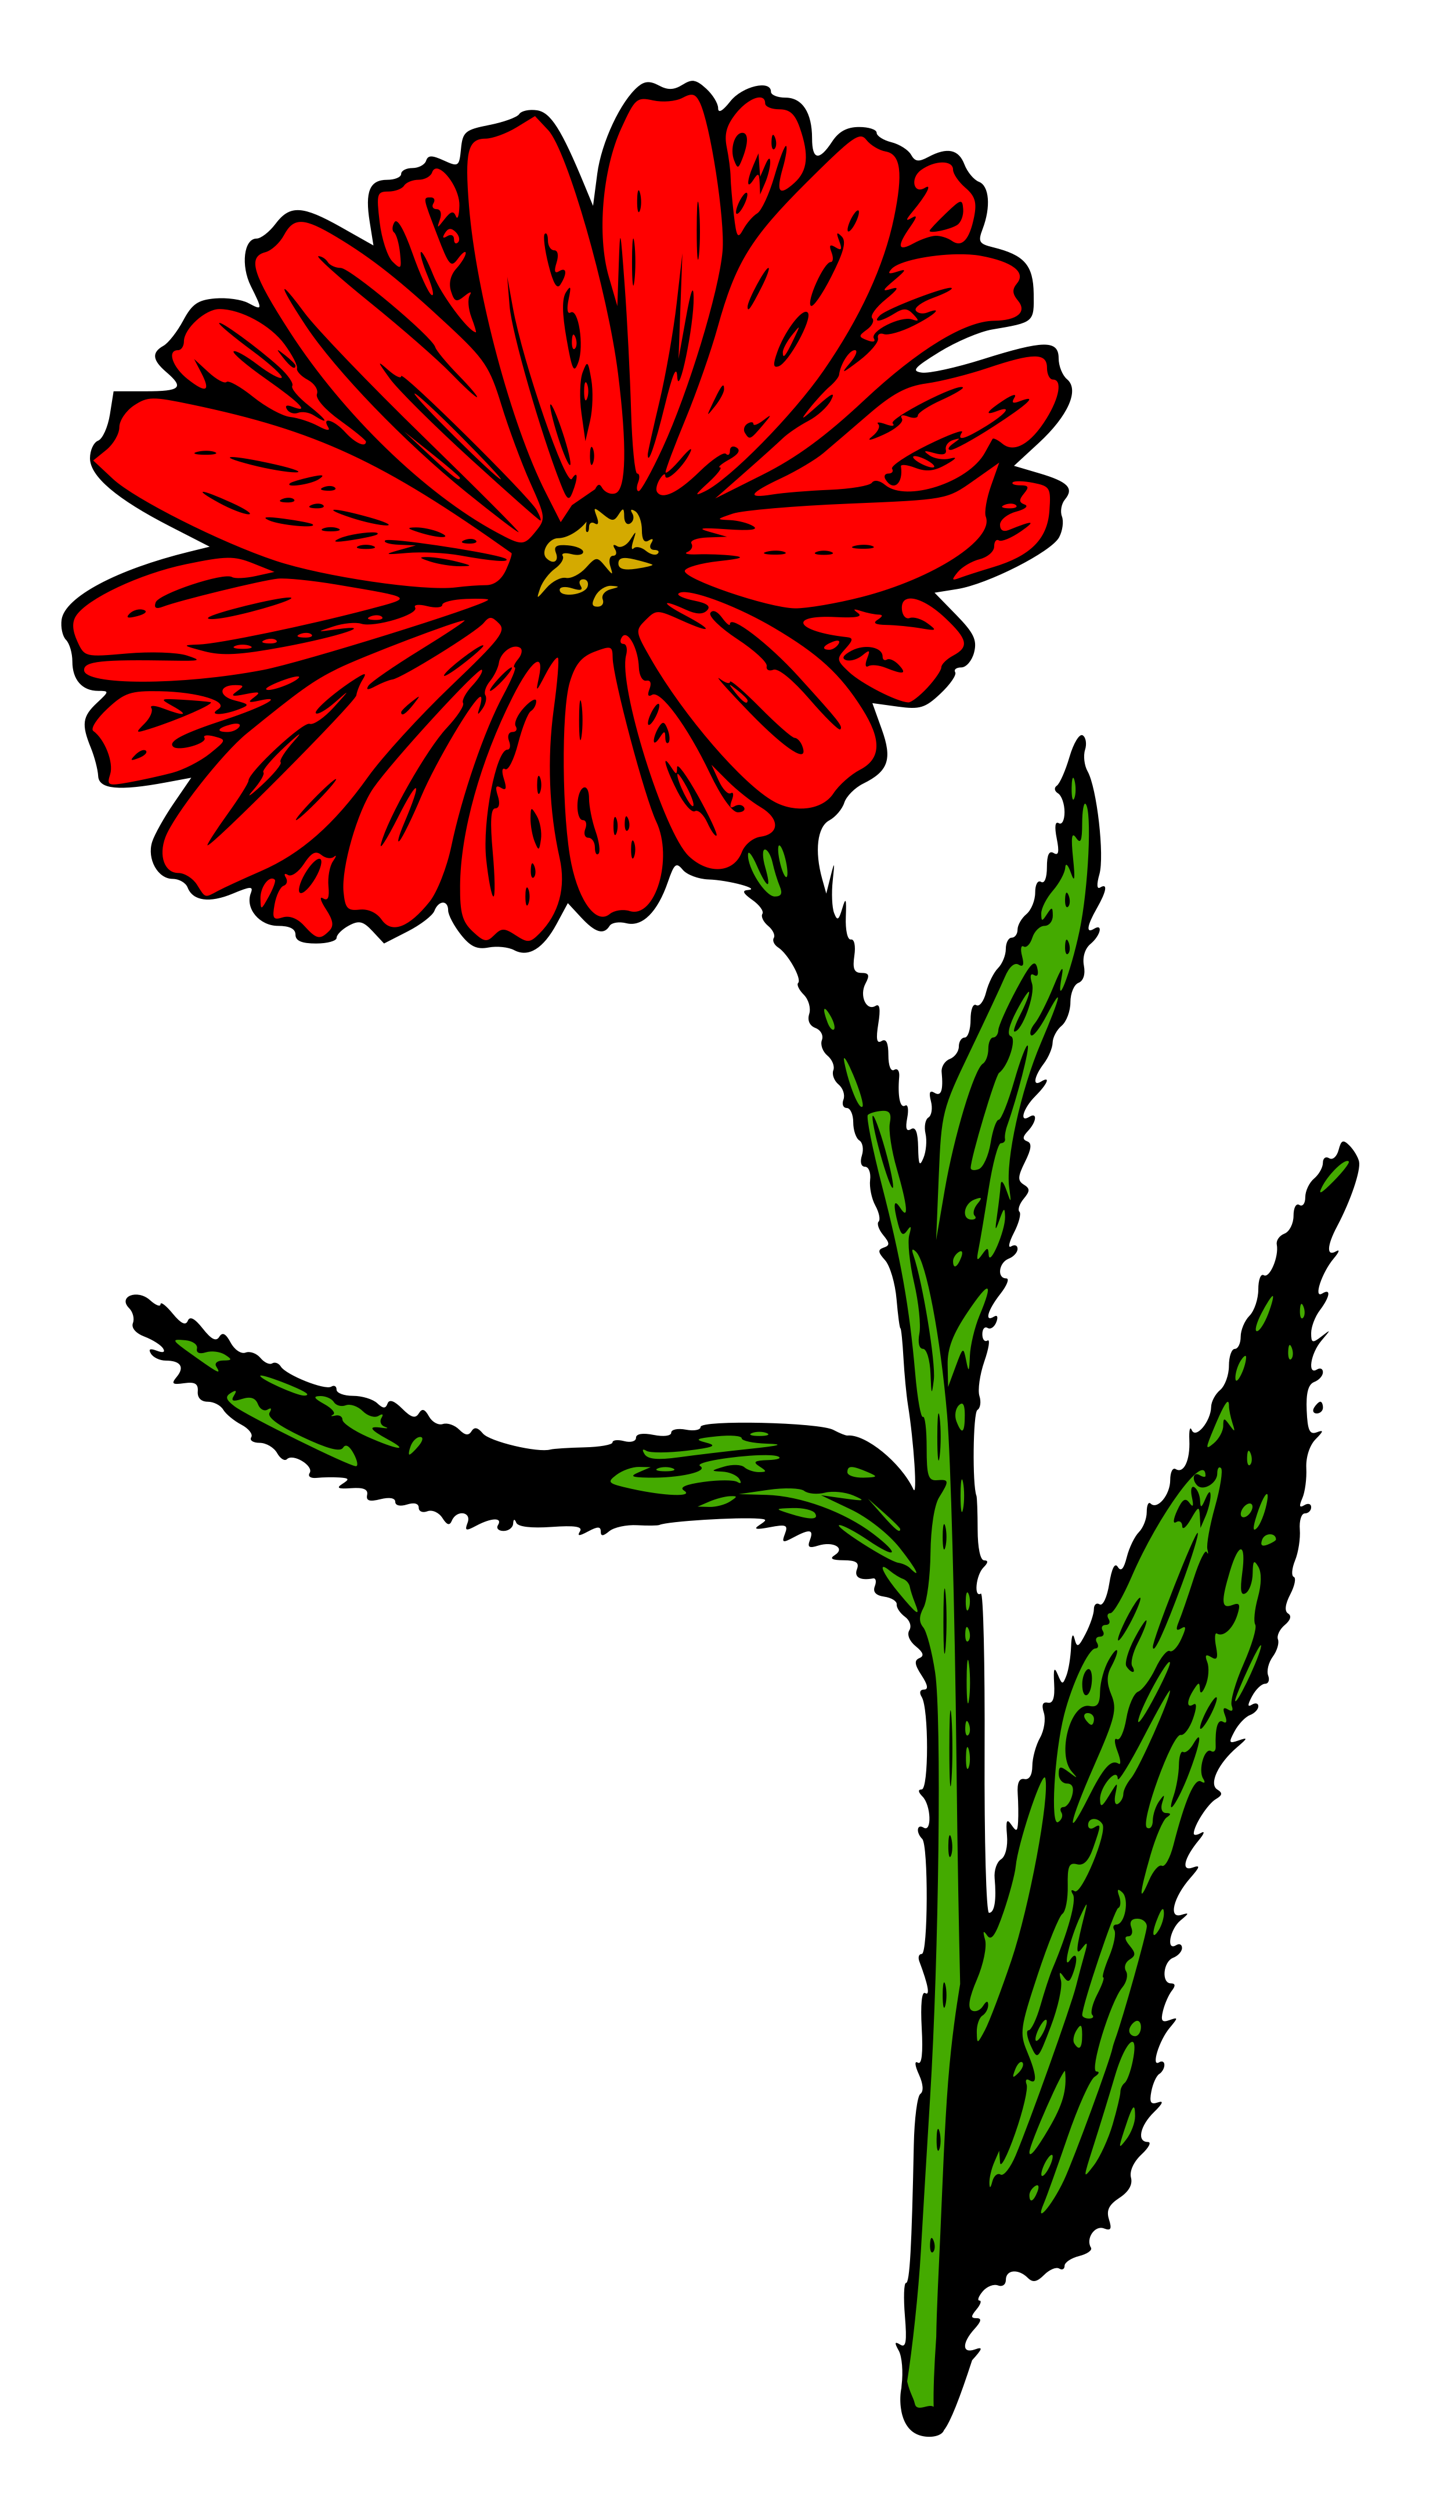 <?xml version="1.0" encoding="UTF-8" standalone="no"?>
<!-- Created with Inkscape (http://www.inkscape.org/) -->

<svg
   version="1.1"
   id="svg1"
   width="158.271"
   height="272.556"
   viewBox="0 0 158.271 272.556"
   sodipodi:docname="2.svg"
   inkscape:version="1.4 (e7c3feb100, 2024-10-09)"
   xmlns:inkscape="http://www.inkscape.org/namespaces/inkscape"
   xmlns:sodipodi="http://sodipodi.sourceforge.net/DTD/sodipodi-0.dtd"
   xmlns="http://www.w3.org/2000/svg"
   xmlns:svg="http://www.w3.org/2000/svg">
  <defs
     id="defs1">
    <inkscape:path-effect
       effect="bspline"
       id="path-effect4"
       is_visible="true"
       lpeversion="1.3"
       weight="33.333"
       steps="2"
       helper_size="0"
       apply_no_weight="true"
       apply_with_weight="true"
       only_selected="false"
       uniform="false" />
    <inkscape:path-effect
       effect="bspline"
       id="path-effect3"
       is_visible="true"
       lpeversion="1.3"
       weight="33.333"
       steps="2"
       helper_size="0"
       apply_no_weight="true"
       apply_with_weight="true"
       only_selected="false"
       uniform="false" />
    <inkscape:path-effect
       effect="bspline"
       id="path-effect2"
       is_visible="true"
       lpeversion="1.3"
       weight="33.333"
       steps="2"
       helper_size="0"
       apply_no_weight="true"
       apply_with_weight="true"
       only_selected="false"
       uniform="false" />
  </defs>
  <sodipodi:namedview
     id="namedview1"
     pagecolor="#ffffff"
     bordercolor="#000000"
     borderopacity="0.25"
     inkscape:showpageshadow="2"
     inkscape:pageopacity="0.0"
     inkscape:pagecheckerboard="0"
     inkscape:deskcolor="#d1d1d1"
     showgrid="false"
     inkscape:zoom="2.66"
     inkscape:cx="44.924812"
     inkscape:cy="179.32331"
     inkscape:window-width="1920"
     inkscape:window-height="1011"
     inkscape:window-x="0"
     inkscape:window-y="0"
     inkscape:window-maximized="1"
     inkscape:current-layer="layer2" />
  <g
     inkscape:groupmode="layer"
     id="layer2"
     inkscape:label="Layer 1"
     transform="translate(-9.398,-6.015)">
    <path
       style="opacity:1;fill:#FF0000;stroke:none;stroke-width:2.683;stroke-linecap:round"
       d="m 58.562,24.505 0.989,0.837 0.342,-2.093 0.571,-2.093 2.473,-1.065 c 0,0 2.93,-1.142 3.158,-1.142 0.228,0 1.712,-0.761 1.712,-0.761 l 0.685,0.266 1.75,2.511 1.826,4.11 1.865,4.642 h 0.533 l 0.419,-1.446 0.533,-4.833 c 0,0 1.294,-3.501 1.294,-3.653 0,-0.152 1.712,-3.272 1.712,-3.272 l 0.875,-0.381 3.311,0.304 1.865,-0.609 0.951,-0.076 1.37,2.74 0.951,0.951 1.294,-1.674 2.473,-1.865 1.484,0.419 3.196,1.598 1.18,1.826 0.685,4.224 0.837,-0.419 2.93,-2.511 2.093,-0.799 1.446,1.522 1.75,0.723 1.941,1.522 0.989,-0.114 2.892,-0.761 0.761,0.304 c 0,0 0.799,1.75 1.065,2.131 0.266,0.381 1.598,1.979 1.598,1.979 l -0.152,0.875 -0.342,4.3 0.457,0.342 4.148,1.598 0.723,1.027 0.038,1.979 0.342,2.74 -2.017,0.723 -4.833,1.065 -6.279,3.957 0.609,1.104 c 0,0 0.913,0.076 1.103,0.076 0.19,0 5.061,-1.142 5.061,-1.142 l 7.23,-1.903 1.522,0.799 c 0,0 0.457,1.37 0.609,1.522 0.152,0.152 0.951,1.598 0.951,1.598 l -0.419,1.865 -1.979,3.234 -3.463,2.588 -0.266,1.256 1.408,0.571 3.729,0.951 0.076,1.218 -0.304,3.615 -1.332,2.131 -2.283,1.484 -4.642,2.055 -5.327,0.685 0.342,1.18 2.968,3.044 1.218,1.865 -0.457,1.142 -1.674,1.256 -0.228,0.761 -1.522,2.397 -2.283,1.332 -1.218,-0.076 -3.767,-1.18 -0.533,0.571 c 0,0 0.419,1.027 0.495,1.18 0.076,0.152 1.18,2.588 1.18,2.588 l 0.419,1.37 -0.723,2.207 -2.74,1.484 -1.256,1.674 -2.435,2.321 -1.446,0.533 -2.397,1.332 -1.218,0.951 -2.245,0.685 -0.761,0.723 -0.266,1.484 -0.837,0.761 -2.93,-0.19 -3.539,-1.712 -0.228,1.065 -0.875,1.408 -0.913,2.397 c 0,0 -1.636,1.294 -1.484,1.332 0.152,0.038 -1.37,0.038 -1.37,0.038 l -2.816,0.647 -2.626,-1.408 -1.56,-1.598 -0.457,1.598 -1.522,2.93 -1.104,0.799 -2.321,0.381 -2.473,-0.457 -1.788,0.114 c 0,0 -1.446,-0.685 -1.256,-1.027 0.19,-0.342 -1.408,-4.262 -1.408,-4.262 l -1.256,0.038 -0.837,0.951 -1.256,1.75 -1.636,0.875 -1.598,0.723 -1.788,-0.951 -2.245,-1.103 -0.799,0.685 -1.256,1.103 -0.609,0.723 -1.142,0.381 -0.951,-0.228 -2.169,-2.169 -1.408,0.19 -0.799,-0.114 -1.37,-1.103 -0.076,-2.854 -0.076,-0.571 -2.702,1.065 -1.446,0.723 -1.814,0.341 -1.652,-1.815 -0.938,-0.51 -0.979,-0.184 -1.305,-1.427 0.306,-2.182 1.203,-3.324 3.467,-4.507 h -1.346 l -1.958,0.795 -4.67,0.653 -1.183,0.285 h -0.775 l -1.02,-0.449 -0.204,-1.529 -1.285,-4.772 1.142,-1.774 c 0,0 1.162,-1.55 1.468,-1.672 0.306,-0.122 0.245,-0.856 0.245,-0.856 L 20.188,80.567 18.414,79.955 17.455,77.019 17.027,73.43 18.067,72.043 22.308,69.372 29.119,66.986 c 0,0 3.67,-0.856 3.793,-0.938 0.122,-0.082 0.224,-0.653 0.224,-0.653 l -1.203,-0.591 -8.993,-4.833 -3.467,-3.324 c 0,0 -0.102,-0.816 -0.102,-0.897 0,-0.082 0.938,-0.856 0.938,-0.856 l 1.04,-1.448 1.529,-4.221 4.608,-0.224 1.978,-0.265 -0.143,-1.101 -1.101,-1.244 -0.53,-2.019 0.836,-1.346 1.896,-2.386 1.489,-1.529 2.977,0.082 3.732,1.203 L 38.377,39.192 37.5,37.602 36.623,34.074 c 0,0 1.998,-1.611 1.998,-1.692 0,-0.082 1.305,-1.591 1.305,-1.591 l 1.896,-1.285 2.365,0.754 6.485,3.569 0.428,-0.449 -0.428,-1.264 -0.489,-5.179 1.122,-0.53 1.733,-0.347 1.815,-1.264 c 0,0 1.468,-0.551 1.57,-0.591 0.102,-0.041 0.816,-0.122 0.999,-0.122 0.184,0 0.734,0.285 0.734,0.285 z"
       id="path4" />
    <path
       style="display:inline;opacity:1;fill:#d4aa00;stroke:none;stroke-width:2.683;stroke-linecap:round"
       d="m 81.811,61.501 -3.915,-0.897 -4.16,0.571 -2.121,1.958 -2.692,1.142 -2.692,3.507 c 0,0 -0.489,3.915 0,4.649 0.489,0.734 5.057,2.365 5.791,2.447 0.734,0.082 4.894,-0.816 5.22,-1.223 0.326,-0.408 6.036,-5.628 6.362,-6.362 0.326,-0.734 0.408,-3.181 0.653,-3.67 0.245,-0.489 -2.447,-2.121 -2.447,-2.121 z"
       id="path3" />
    <path
       id="path2"
       style="opacity:1;fill:#44aa00;stroke-width:1.933;stroke-linecap:round"
       d="m 126.52,89.832 c -0.124,0.053 -0.215,0.242 -0.297,0.496 -0.164,0.507 -0.289,1.272 -0.234,2.084 0.055,0.812 0.289,1.671 0.102,3.068 -0.187,1.397 -0.797,3.333 -1.523,5.176 -0.726,1.842 -1.569,3.591 -2.553,5.441 -0.984,1.85 -2.108,3.8 -3.154,5.775 -1.046,1.975 -2.012,3.974 -2.934,5.832 -0.921,1.858 -1.795,3.576 -2.529,5.387 -0.734,1.811 -1.328,3.716 -1.727,5.543 -0.398,1.827 -0.6,3.575 -0.834,4.754 -0.234,1.179 -0.5,1.787 -0.906,1.139 -0.406,-0.648 -0.952,-2.552 -2.162,-6.072 -1.21,-3.521 -3.083,-8.658 -4.902,-13.178 -1.819,-4.52 -3.583,-8.424 -4.691,-11.336 -1.109,-2.912 -1.561,-4.831 -2.053,-5.76 -0.492,-0.929 -1.024,-0.867 -1.906,-0.656 -0.882,0.211 -2.116,0.571 -2.85,1.008 -0.734,0.437 -0.967,0.952 -0.928,1.529 0.039,0.578 0.35,1.217 0.951,2.084 0.601,0.867 1.491,1.96 2.381,3.053 0,0 5.96e-4,-6.8e-4 0.766,1.623 0.765,1.624 2.296,4.872 3.748,8.322 1.452,3.45 2.825,7.104 4.027,10.641 1.202,3.536 2.233,6.955 3.193,11.271 0.96,4.317 1.85,9.531 2.592,14.457 0.742,4.926 1.334,9.563 1.709,12.514 0.375,2.951 0.531,4.215 0.352,4.965 -0.18,0.749 -0.694,0.984 -1.521,0.445 -0.827,-0.539 -1.967,-1.85 -2.779,-2.74 -0.812,-0.89 -1.296,-1.358 -3.123,-2.131 -1.827,-0.773 -4.996,-1.85 -7.768,-2.365 -2.771,-0.515 -5.144,-0.469 -7.025,-0.156 -1.881,0.312 -3.271,0.891 -4.535,1.164 -1.265,0.273 -2.406,0.242 -4.193,0.555 -1.788,0.312 -4.223,0.967 -7.041,1.107 -2.818,0.141 -6.018,-0.235 -9.117,-1.039 -3.099,-0.804 -6.098,-2.036 -8.791,-3.012 -2.693,-0.976 -5.082,-1.694 -7.463,-2.459 -2.381,-0.765 -4.753,-1.577 -6.33,-2.068 -1.577,-0.492 -2.358,-0.664 -3.412,-0.602 -1.014,0.06 -2.268,0.34 -3.023,0.764 l 1.877,-1.846 -1.266,-1.355 c 0,0 -3.234,-0.828 -3.496,-1.047 -0.262,-0.218 -2.009,-1.136 -2.271,-1.18 -0.262,-0.044 -1.791,0.566 -1.791,0.566 l 3.408,3.934 2.875,1.568 c -0.178,0.347 -0.158,0.736 0.121,1.164 0.453,0.695 1.513,1.475 2.855,2.357 1.343,0.882 2.966,1.866 4.902,2.834 0.968,0.484 2.013,0.965 3.748,1.479 l -0.74,0.295 c 0.568,0.349 4.151,1.66 4.5,1.66 0.188,0 0.525,-0.466 0.799,-0.898 1.023,0.204 2.01,0.404 3.334,0.625 7.455,1.241 20.117,2.772 27.463,3.545 7.346,0.773 9.375,0.789 11.357,1.016 1.983,0.226 3.919,0.662 5.16,1.068 1.241,0.406 1.788,0.782 2.74,1.398 0.952,0.617 2.311,1.475 3.521,2.451 1.21,0.976 2.27,2.067 3.355,3.309 1.085,1.241 2.194,2.632 2.912,3.959 0.718,1.327 1.047,2.59 1.281,5.572 0.234,2.982 0.375,7.682 0.422,13.475 0.047,5.792 -1e-4,12.678 -0.148,17.799 -0.148,5.121 -0.399,8.478 -0.656,12.732 -0.258,4.255 -0.524,9.407 -0.734,13.248 -0.211,3.841 -0.367,6.369 -0.539,8.781 -0.172,2.412 -0.358,4.706 -0.553,6.322 -0.195,1.616 -0.398,2.553 -0.453,3.381 -0.055,0.827 0.039,1.545 0.195,2.201 0.156,0.656 0.373,1.25 0.748,1.797 0.375,0.546 0.907,1.045 1.5,1.35 0.593,0.304 1.248,0.413 1.709,-0.938 0.461,-1.351 0.727,-4.161 1.039,-7.385 0.245,-2.533 0.505,-5.404 0.729,-8.471 l 10.789,-1.672 c 0,0 4.674,-5.505 5.023,-5.68 0.349,-0.175 3.584,-6.771 3.584,-6.771 l 0.48,-3.451 0.523,-9.654 2.709,-11.84 2.928,-12.582 1.266,-1.354 2.84,-6.947 2.271,-3.975 2.578,-10.049 1.834,-12.537 0.744,-14.723 0.916,-2.709 -0.131,-1.092 1.225,-6.16 c 0,0 3.189,-7.122 3.32,-7.297 0.131,-0.175 0.393,-2.227 0.393,-2.227 l -0.787,-0.525 -1.922,0.961 -0.787,1.225 -1.791,3.713 -4.367,8.301 -1.924,5.285 -1.311,2.621 -0.873,2.885 -1.092,2.271 -2.883,4.98 c 0,0 0.174,1.879 -0.045,1.879 -0.218,0 -1.615,1.484 -1.615,1.484 l -3.627,6.248 -3.932,6.553 -0.525,1.748 -1.396,2.533 -1.486,2.795 -3.713,9.395 -1.879,6.422 -0.654,2.227 -1.443,6.029 -1.266,3.627 -1.006,0.262 -1.354,-0.088 -0.373,1.625 c 0.172,-2.51 0.336,-5.126 0.434,-7.412 0.156,-3.646 0.141,-6.175 0.141,-10.047 0,-3.872 0.016,-9.086 -0.023,-13.676 -0.039,-4.59 -0.133,-8.555 -0.297,-12.021 -0.164,-3.466 -0.398,-6.434 -0.469,-9.088 -0.07,-2.654 0.024,-4.995 0.117,-6.471 0.094,-1.475 0.188,-2.084 0.258,-2.693 0.07,-0.609 0.117,-1.217 0.289,-1.936 0.172,-0.718 0.467,-1.547 0.67,-2.258 0.203,-0.71 0.313,-1.303 0.461,-1.842 0.148,-0.539 0.336,-1.022 0.586,-1.506 0.25,-0.484 0.562,-0.969 0.562,-1.609 0,-0.64 -0.312,-1.436 -0.102,-2.365 0.211,-0.929 0.944,-1.989 1.42,-2.934 0.476,-0.945 0.695,-1.773 0.781,-3.123 0.086,-1.351 0.039,-3.224 0.078,-4.832 0.039,-1.608 0.164,-2.952 0.352,-4.123 0.187,-1.171 0.438,-2.169 0.789,-3.223 0.351,-1.054 0.803,-2.163 1.287,-3.475 0.484,-1.311 0.998,-2.825 1.475,-4.027 0.476,-1.202 0.914,-2.093 1.43,-3.443 0.515,-1.351 1.108,-3.161 1.529,-4.871 0.422,-1.71 0.672,-3.318 0.938,-4.965 0.265,-1.647 0.547,-3.334 0.688,-5.246 0.141,-1.913 0.14,-4.052 -0.18,-5.832 -0.32,-1.78 -0.961,-3.2 -1.383,-3.785 -0.211,-0.293 -0.366,-0.377 -0.49,-0.324 z" />
    <path
       id="path1"
       style="fill:#000000"
       d="m 85.115,14.838 c -0.376,-0.059 -0.746,0.089 -1.27,0.416 -0.932,0.582 -1.599,0.604 -2.566,0.086 -0.972,-0.52 -1.552,-0.495 -2.264,0.096 -1.898,1.575 -4.018,6.089 -4.469,9.52 l -0.459,3.502 -0.918,-2.221 c -2.54,-6.147 -3.711,-7.989 -5.213,-8.201 -0.841,-0.119 -1.704,0.068 -1.92,0.414 -0.216,0.346 -1.69,0.883 -3.275,1.193 -2.627,0.515 -2.899,0.744 -3.08,2.598 -0.19,1.943 -0.273,1.999 -1.871,1.271 -1.31,-0.597 -1.728,-0.59 -1.936,0.031 -0.145,0.436 -0.817,0.793 -1.492,0.793 -0.675,0 -1.227,0.288 -1.227,0.641 0,0.352 -0.69,0.641 -1.533,0.641 -1.901,0 -2.429,1.274 -1.898,4.59 l 0.41,2.568 -3.504,-1.979 c -4.246,-2.396 -5.611,-2.468 -7.182,-0.377 -0.661,0.881 -1.59,1.602 -2.062,1.602 -1.392,0 -1.744,2.944 -0.623,5.191 1.3,2.606 1.287,2.68 -0.287,1.838 -0.719,-0.385 -2.343,-0.61 -3.609,-0.502 -1.878,0.161 -2.522,0.605 -3.484,2.406 -0.649,1.215 -1.617,2.455 -2.152,2.754 -1.312,0.734 -1.223,1.559 0.309,2.871 1.985,1.699 1.564,2.092 -2.234,2.092 h -3.516 l -0.402,2.523 c -0.222,1.387 -0.802,2.675 -1.289,2.861 -0.487,0.187 -0.885,1.048 -0.885,1.914 0,1.969 2.901,4.438 8.734,7.43 l 4.322,2.215 -2.205,0.541 c -7.924,1.939 -13.599,4.953 -13.947,7.41 -0.118,0.831 0.098,1.823 0.48,2.205 0.382,0.382 0.693,1.444 0.693,2.359 0,1.988 1.066,3.203 2.811,3.203 1.229,0 1.226,0.046 -0.127,1.307 -1.592,1.483 -1.709,2.339 -0.668,4.896 0.404,0.992 0.764,2.38 0.801,3.084 0.075,1.439 2.258,1.647 7.35,0.701 l 2.801,-0.521 -1.912,2.791 c -1.052,1.535 -2.112,3.43 -2.355,4.209 -0.582,1.859 0.619,4.027 2.23,4.027 0.703,0 1.441,0.421 1.639,0.936 0.567,1.478 2.398,1.73 4.92,0.676 1.963,-0.82 2.272,-0.83 1.977,-0.06 -0.641,1.67 0.941,3.572 2.973,3.572 1.261,0 1.898,0.323 1.898,0.961 0,0.671 0.677,0.961 2.242,0.961 1.233,0 2.242,-0.279 2.242,-0.619 0,-0.34 0.604,-0.941 1.342,-1.336 1.106,-0.592 1.56,-0.482 2.586,0.619 l 1.246,1.336 2.566,-1.311 c 1.412,-0.72 2.729,-1.73 2.926,-2.242 0.452,-1.178 1.502,-1.217 1.502,-0.057 0,0.481 0.616,1.66 1.371,2.619 1.046,1.33 1.767,1.668 3.035,1.426 0.915,-0.175 2.171,-0.045 2.791,0.287 1.566,0.838 3.189,-0.168 4.65,-2.881 l 1.209,-2.244 1.445,1.561 c 1.551,1.673 2.476,1.946 3.111,0.918 0.218,-0.354 1.04,-0.483 1.826,-0.285 1.74,0.437 3.402,-1.212 4.533,-4.504 0.69,-2.007 0.906,-2.184 1.619,-1.324 0.453,0.545 1.723,1.02 2.824,1.055 2.178,0.069 5.8,1.05 4.264,1.154 -0.653,0.044 -0.503,0.373 0.49,1.068 0.789,0.552 1.288,1.239 1.109,1.527 -0.178,0.288 0.102,0.878 0.623,1.311 0.521,0.432 0.801,1.024 0.621,1.314 -0.18,0.291 0.039,0.761 0.486,1.047 1.055,0.673 2.603,3.428 2.17,3.861 -0.184,0.184 0.094,0.762 0.617,1.285 0.524,0.524 0.79,1.464 0.592,2.09 -0.225,0.708 0.035,1.289 0.686,1.539 0.575,0.221 0.889,0.811 0.697,1.311 -0.192,0.5 0.08,1.263 0.604,1.697 0.523,0.434 0.812,1.155 0.641,1.602 -0.171,0.446 0.086,1.141 0.572,1.545 0.486,0.404 0.726,1.146 0.533,1.648 -0.193,0.503 -0.03,0.914 0.359,0.914 0.39,0 0.709,0.703 0.709,1.562 0,0.86 0.299,1.748 0.666,1.975 0.367,0.227 0.492,0.966 0.277,1.641 -0.228,0.719 -0.087,1.227 0.34,1.227 0.401,0 0.652,0.649 0.557,1.441 -0.095,0.793 0.162,2.051 0.572,2.797 0.41,0.746 0.569,1.532 0.355,1.746 -0.214,0.214 0.013,0.875 0.504,1.469 0.724,0.877 0.733,1.134 0.051,1.363 -0.664,0.223 -0.633,0.51 0.145,1.369 0.541,0.598 1.107,2.513 1.256,4.256 0.149,1.743 0.339,3.17 0.422,3.17 0.083,0 0.231,1.44 0.33,3.201 0.099,1.761 0.319,4.068 0.488,5.125 0.657,4.092 1.052,10.195 0.598,9.227 -1.363,-2.906 -5.228,-6.051 -7.201,-5.861 -0.176,0.017 -0.86,-0.258 -1.52,-0.611 -1.551,-0.83 -14.492,-1.118 -14.492,-0.322 0,0.329 -0.719,0.461 -1.6,0.293 -0.881,-0.168 -1.602,-0.021 -1.602,0.326 0,0.36 -0.826,0.465 -1.922,0.246 -1.196,-0.239 -1.92,-0.119 -1.92,0.316 -10e-7,0.385 -0.577,0.548 -1.281,0.363 -0.704,-0.184 -1.281,-0.122 -1.281,0.137 -10e-7,0.259 -1.389,0.502 -3.086,0.541 -1.697,0.039 -3.353,0.145 -3.682,0.236 -1.378,0.383 -6.639,-0.865 -7.373,-1.75 -0.557,-0.671 -0.93,-0.744 -1.24,-0.242 -0.315,0.51 -0.705,0.457 -1.344,-0.182 -0.495,-0.495 -1.296,-0.767 -1.781,-0.605 -0.486,0.162 -1.165,-0.208 -1.51,-0.824 -0.466,-0.833 -0.753,-0.918 -1.117,-0.328 -0.365,0.59 -0.827,0.456 -1.807,-0.523 -0.872,-0.872 -1.412,-1.06 -1.598,-0.557 -0.213,0.578 -0.484,0.569 -1.129,-0.039 -0.467,-0.44 -1.654,-0.801 -2.641,-0.801 -0.986,0 -1.793,-0.305 -1.793,-0.678 0,-0.373 -0.257,-0.521 -0.572,-0.326 -0.689,0.426 -4.938,-1.268 -5.514,-2.199 -0.225,-0.363 -0.644,-0.516 -0.932,-0.338 -0.288,0.178 -0.865,-0.088 -1.283,-0.592 -0.418,-0.503 -1.149,-0.765 -1.625,-0.582 -0.476,0.183 -1.206,-0.306 -1.623,-1.086 -0.535,-0.999 -0.9,-1.188 -1.24,-0.637 -0.341,0.553 -0.867,0.293 -1.795,-0.887 -0.885,-1.126 -1.42,-1.404 -1.643,-0.855 -0.226,0.556 -0.746,0.307 -1.645,-0.787 -0.723,-0.881 -1.32,-1.34 -1.328,-1.021 -0.008,0.319 -0.526,0.118 -1.15,-0.447 -1.368,-1.238 -3.546,-0.393 -2.271,0.881 0.41,0.41 0.595,1.137 0.41,1.617 -0.202,0.526 0.305,1.117 1.27,1.484 0.882,0.335 1.791,0.913 2.02,1.283 0.26,0.421 0.004,0.514 -0.684,0.25 -0.746,-0.286 -0.951,-0.18 -0.637,0.328 0.255,0.412 0.975,0.748 1.6,0.748 1.622,0 2.102,0.697 1.215,1.766 -0.635,0.765 -0.498,0.884 0.807,0.699 1.178,-0.167 1.549,0.058 1.482,0.898 -0.055,0.693 0.359,1.121 1.088,1.121 0.648,0 1.408,0.39 1.689,0.867 0.282,0.477 1.17,1.211 1.973,1.633 0.802,0.421 1.289,1.04 1.082,1.375 -0.207,0.335 0.202,0.607 0.91,0.607 0.708,0 1.569,0.502 1.912,1.115 0.343,0.613 0.827,0.913 1.076,0.664 0.664,-0.664 2.954,0.732 2.475,1.508 -0.232,0.375 0.105,0.605 0.781,0.533 0.655,-0.069 1.768,-0.087 2.473,-0.041 1.065,0.069 1.119,0.186 0.32,0.693 -0.716,0.455 -0.472,0.575 0.959,0.471 1.338,-0.098 1.865,0.126 1.736,0.736 -0.135,0.639 0.255,0.766 1.441,0.469 0.994,-0.249 1.627,-0.138 1.627,0.287 0,0.404 0.537,0.525 1.281,0.289 0.785,-0.249 1.279,-0.115 1.279,0.346 0,0.414 0.424,0.59 0.943,0.391 0.519,-0.199 1.257,0.129 1.639,0.73 0.501,0.789 0.789,0.872 1.031,0.295 0.514,-1.223 2.185,-0.995 1.713,0.234 -0.335,0.874 -0.188,0.924 0.939,0.32 1.659,-0.888 2.908,-0.927 2.381,-0.074 -0.218,0.352 0.052,0.641 0.602,0.641 0.549,0 1.023,-0.36 1.051,-0.801 0.033,-0.516 0.153,-0.55 0.342,-0.094 0.182,0.442 1.628,0.614 3.846,0.457 2.543,-0.18 3.424,-0.045 3.102,0.477 -0.336,0.544 -0.106,0.545 0.908,0.002 1.02,-0.546 1.357,-0.543 1.357,0.014 0,0.548 0.243,0.54 0.93,-0.029 0.511,-0.424 1.879,-0.719 3.041,-0.654 1.162,0.064 2.257,0.052 2.434,-0.029 0.851,-0.392 8.533,-0.873 10.887,-0.682 0.854,0.07 0.854,0.147 0,0.707 -0.682,0.447 -0.354,0.514 1.133,0.229 1.809,-0.347 2.035,-0.249 1.664,0.717 -0.37,0.963 -0.243,1.019 0.908,0.402 1.814,-0.971 2.268,-0.9 1.812,0.287 -0.295,0.769 -0.088,0.909 0.887,0.6 1.65,-0.524 3.044,0.26 1.83,1.029 -0.603,0.382 -0.309,0.554 0.961,0.561 1.361,0.007 1.735,0.256 1.461,0.971 -0.338,0.88 0.337,1.268 1.752,1.01 0.307,-0.056 0.395,0.325 0.195,0.846 -0.243,0.632 0.103,1.013 1.041,1.146 0.773,0.11 1.379,0.488 1.344,0.84 -0.035,0.352 0.367,0.957 0.896,1.344 0.543,0.397 0.752,1.044 0.48,1.484 -0.28,0.454 0.014,1.181 0.703,1.738 0.831,0.672 0.95,1.057 0.4,1.287 -0.589,0.246 -0.53,0.714 0.234,1.881 0.68,1.038 0.768,1.553 0.266,1.553 -0.441,0 -0.545,0.331 -0.252,0.801 0.782,1.251 0.776,10.086 -0.006,10.086 -0.42,0 -0.385,0.291 0.094,0.77 0.927,0.927 1.042,3.959 0.129,3.395 -0.743,-0.459 -0.871,0.516 -0.16,1.227 0.684,0.684 0.638,12.541 -0.049,12.541 -0.313,0 -0.433,0.36 -0.268,0.801 0.968,2.576 1.196,3.808 0.641,3.465 -0.375,-0.232 -0.522,1.243 -0.379,3.805 0.153,2.742 0.007,4.046 -0.422,3.781 -0.381,-0.235 -0.332,0.302 0.115,1.283 0.475,1.043 0.535,1.853 0.158,2.121 -0.335,0.239 -0.655,2.741 -0.713,5.559 -0.228,11.176 -0.446,15.051 -0.85,15.051 -0.232,0 -0.286,1.626 -0.121,3.613 0.232,2.801 0.117,3.501 -0.51,3.113 -0.616,-0.381 -0.654,-0.223 -0.162,0.656 0.355,0.635 0.496,2.331 0.312,3.77 -0.016,0.127 -0.01,0.189 -0.023,0.309 -0.124,0.562 -0.158,1.352 -0.068,2.094 0.153,1.268 0.66,2.388 1.66,2.895 1,0.507 2.492,0.401 2.949,-0.213 0.044,-0.059 0.078,-0.122 0.104,-0.189 0.698,-0.884 1.718,-3.468 3.068,-7.623 1.148,-1.263 1.214,-1.503 0.32,-1.182 -1.425,0.512 -1.46,-0.685 -0.062,-2.229 0.746,-0.824 0.818,-1.172 0.242,-1.172 -0.655,0 -0.657,-0.192 -0.019,-0.961 0.438,-0.528 0.583,-0.961 0.32,-0.961 -0.262,0 -0.108,-0.446 0.344,-0.99 0.452,-0.544 1.208,-0.841 1.68,-0.66 0.477,0.183 0.857,-0.088 0.857,-0.611 0,-1.117 1.367,-1.238 2.393,-0.213 0.543,0.543 0.995,0.46 1.781,-0.326 0.579,-0.579 1.319,-0.89 1.643,-0.689 0.324,0.2 0.588,0.064 0.588,-0.303 0,-0.366 0.72,-0.846 1.598,-1.066 0.878,-0.22 1.452,-0.631 1.277,-0.914 -0.599,-0.969 0.419,-2.476 1.414,-2.094 0.758,0.291 0.885,0.069 0.557,-0.967 -0.317,-0.998 -0.025,-1.605 1.139,-2.367 1.014,-0.665 1.457,-1.439 1.258,-2.201 -0.183,-0.7 0.284,-1.724 1.15,-2.531 0.801,-0.746 1.112,-1.357 0.693,-1.357 -1.238,0 -0.869,-1.765 0.682,-3.271 0.938,-0.911 1.084,-1.277 0.42,-1.045 -0.795,0.277 -0.956,0.014 -0.725,-1.195 0.163,-0.854 0.551,-1.709 0.861,-1.9 0.31,-0.192 0.562,-0.636 0.562,-0.988 0,-0.352 -0.261,-0.481 -0.58,-0.283 -0.902,0.558 -9.8e-4,-2.378 1.152,-3.754 0.949,-1.132 0.946,-1.198 -0.019,-0.848 -0.819,0.298 -0.973,0.077 -0.707,-1.012 0.187,-0.766 0.622,-1.753 0.967,-2.193 0.42,-0.537 0.388,-0.801 -0.094,-0.801 -1.073,0 -0.868,-2.369 0.242,-2.795 0.528,-0.203 0.961,-0.682 0.961,-1.066 0,-0.384 -0.288,-0.52 -0.641,-0.303 -1.12,0.692 -0.688,-1.741 0.48,-2.703 0.963,-0.793 0.973,-0.876 0.072,-0.598 -1.425,0.441 -0.848,-1.923 0.977,-4.006 1.093,-1.247 1.145,-1.469 0.266,-1.154 -1.288,0.462 -0.937,-1.041 0.705,-3.016 0.563,-0.677 0.663,-1.021 0.223,-0.764 -0.44,0.257 -0.801,0.288 -0.801,0.068 0,-0.865 1.519,-3.226 2.412,-3.752 0.716,-0.421 0.755,-0.674 0.16,-1.041 -0.963,-0.595 0.097,-2.861 2.164,-4.623 1.169,-0.997 1.19,-1.094 0.152,-0.73 -1.061,0.372 -1.111,0.259 -0.439,-0.996 0.416,-0.778 1.17,-1.572 1.676,-1.766 0.505,-0.194 0.92,-0.628 0.92,-0.963 0,-0.335 -0.318,-0.413 -0.705,-0.174 -0.495,0.306 -0.487,0.031 0.023,-0.924 0.4,-0.747 1.035,-1.357 1.412,-1.357 0.378,0 0.531,-0.404 0.342,-0.898 -0.19,-0.494 0.037,-1.419 0.502,-2.055 0.465,-0.636 0.719,-1.482 0.566,-1.881 -0.153,-0.399 0.181,-1.107 0.742,-1.572 0.625,-0.519 0.769,-1 0.371,-1.246 -0.422,-0.261 -0.339,-0.998 0.234,-2.104 0.486,-0.936 0.654,-1.791 0.375,-1.898 -0.279,-0.107 -0.213,-0.914 0.146,-1.795 0.359,-0.881 0.592,-2.393 0.516,-3.361 -0.076,-0.969 0.17,-1.762 0.549,-1.762 0.379,0 0.689,-0.305 0.689,-0.678 -1e-5,-0.373 -0.338,-0.471 -0.75,-0.217 -0.533,0.33 -0.594,0.111 -0.213,-0.762 0.295,-0.674 0.488,-2.144 0.432,-3.266 -0.061,-1.199 0.359,-2.504 1.016,-3.166 0.88,-0.887 0.906,-1.049 0.131,-0.756 -0.781,0.295 -1.009,-0.196 -1.104,-2.375 -0.083,-1.913 0.167,-2.857 0.824,-3.109 0.519,-0.199 0.945,-0.676 0.945,-1.061 1e-5,-0.384 -0.288,-0.52 -0.641,-0.303 -1.078,0.667 -0.711,-1.738 0.48,-3.141 1.067,-1.257 1.067,-1.278 0,-0.451 -0.98,0.759 -1.121,0.713 -1.121,-0.369 0,-0.68 0.422,-1.797 0.939,-2.48 1.12,-1.481 1.265,-2.455 0.273,-1.842 -1.012,0.625 -0.054,-2.282 1.264,-3.834 0.575,-0.677 0.684,-1.021 0.244,-0.764 -1.064,0.622 -1.017,-0.603 0.104,-2.711 1.483,-2.789 2.612,-6.121 2.398,-7.078 -0.11,-0.493 -0.578,-1.275 -1.041,-1.738 -0.696,-0.696 -0.902,-0.612 -1.188,0.48 -0.19,0.727 -0.653,1.133 -1.029,0.9 -0.376,-0.232 -0.684,-0.01 -0.684,0.496 0,0.506 -0.433,1.28 -0.961,1.719 -0.528,0.439 -0.961,1.355 -0.961,2.037 0,0.682 -0.288,1.061 -0.641,0.844 -0.36,-0.223 -0.641,0.29 -0.641,1.174 0,0.864 -0.445,1.742 -0.99,1.951 -0.545,0.209 -0.922,0.744 -0.836,1.189 0.253,1.316 -0.778,3.74 -1.422,3.342 -0.327,-0.202 -0.594,0.495 -0.594,1.547 0,1.052 -0.433,2.345 -0.961,2.873 -0.528,0.528 -0.961,1.557 -0.961,2.287 0,0.73 -0.288,1.328 -0.641,1.328 -0.352,0 -0.641,0.828 -0.641,1.842 0,1.014 -0.433,2.202 -0.961,2.641 -0.528,0.439 -0.969,1.267 -0.98,1.84 -0.031,1.59 -1.686,3.558 -2.117,2.518 -0.19,-0.459 -0.307,0.037 -0.26,1.104 0.098,2.206 -0.606,3.703 -1.488,3.158 -0.328,-0.203 -0.598,0.333 -0.598,1.191 0,1.62 -1.404,3.301 -2.141,2.564 -0.232,-0.232 -0.42,0.184 -0.42,0.922 0,0.738 -0.385,1.724 -0.854,2.193 -0.469,0.469 -1.064,1.7 -1.324,2.734 -0.322,1.285 -0.633,1.622 -0.979,1.062 -0.322,-0.521 -0.661,0.144 -0.93,1.824 -0.237,1.479 -0.699,2.473 -1.051,2.256 -0.345,-0.213 -0.627,0.028 -0.627,0.537 0,0.509 -0.407,1.708 -0.902,2.664 -0.778,1.499 -0.944,1.575 -1.207,0.553 -0.181,-0.703 -0.335,-0.359 -0.379,0.846 -0.041,1.116 -0.268,2.535 -0.506,3.154 -0.401,1.046 -0.469,1.039 -0.949,-0.107 -0.382,-0.91 -0.486,-0.646 -0.391,1.008 0.089,1.546 -0.128,2.186 -0.699,2.064 -0.557,-0.119 -0.696,0.241 -0.424,1.098 0.222,0.7 0.032,1.932 -0.422,2.738 -0.454,0.806 -0.83,2.184 -0.836,3.064 -0.007,0.989 -0.336,1.535 -0.861,1.426 -0.566,-0.118 -0.811,0.417 -0.732,1.6 0.065,0.978 0.084,2.354 0.041,3.059 -0.065,1.079 -0.182,1.129 -0.736,0.32 -0.501,-0.732 -0.615,-0.457 -0.475,1.148 0.107,1.222 -0.168,2.323 -0.652,2.623 -0.46,0.284 -0.774,1.208 -0.697,2.055 0.216,2.394 -0.009,3.781 -0.613,3.781 -0.304,0 -0.52,-7.898 -0.48,-17.551 0.04,-9.653 -0.142,-17.417 -0.406,-17.254 -0.794,0.491 -0.541,-2.025 0.287,-2.854 0.515,-0.515 0.539,-0.768 0.068,-0.768 -0.418,0 -0.704,-1.356 -0.707,-3.361 -0.003,-1.849 -0.063,-3.507 -0.133,-3.684 -0.462,-1.161 -0.373,-9.054 0.105,-9.35 0.324,-0.2 0.425,-0.885 0.223,-1.521 -0.202,-0.636 0.038,-2.336 0.535,-3.777 0.497,-1.441 0.651,-2.464 0.342,-2.273 -0.309,0.191 -0.562,-0.12 -0.562,-0.689 0,-0.57 0.259,-0.877 0.574,-0.682 0.315,0.195 0.744,-0.092 0.953,-0.637 0.218,-0.567 0.111,-0.822 -0.252,-0.598 -1.083,0.669 -0.697,-0.713 0.693,-2.48 0.73,-0.928 1.018,-1.688 0.641,-1.688 -1.042,0 -0.822,-1.732 0.273,-2.152 0.528,-0.203 0.961,-0.684 0.961,-1.068 0,-0.384 -0.312,-0.505 -0.693,-0.27 -0.381,0.236 -0.248,-0.432 0.295,-1.482 0.543,-1.051 0.814,-2.083 0.602,-2.295 -0.212,-0.212 -0.003,-0.848 0.465,-1.412 0.702,-0.846 0.704,-1.116 0.01,-1.545 -0.687,-0.424 -0.663,-0.881 0.135,-2.48 0.699,-1.401 0.77,-2.04 0.244,-2.234 -0.539,-0.199 -0.522,-0.498 0.064,-1.119 0.955,-1.013 1.069,-2.114 0.16,-1.553 -1.143,0.706 -0.677,-0.925 0.641,-2.242 1.353,-1.353 1.719,-2.268 0.641,-1.602 -0.948,0.586 -0.778,-0.536 0.299,-1.959 0.517,-0.684 0.95,-1.712 0.961,-2.285 0.011,-0.573 0.452,-1.401 0.98,-1.84 0.528,-0.438 0.961,-1.594 0.961,-2.57 0,-0.976 0.396,-1.927 0.881,-2.113 0.537,-0.206 0.768,-0.938 0.59,-1.869 -0.175,-0.916 0.113,-1.867 0.719,-2.369 1.102,-0.915 1.414,-2.288 0.373,-1.645 -0.891,0.55 -0.762,-0.349 0.32,-2.242 1.065,-1.863 1.213,-2.792 0.361,-2.266 -0.363,0.224 -0.397,-0.341 -0.084,-1.432 0.576,-2.01 -0.273,-9.437 -1.285,-11.232 -0.36,-0.638 -0.485,-1.695 -0.277,-2.348 0.207,-0.653 0.09,-1.364 -0.26,-1.58 -0.349,-0.216 -0.995,0.84 -1.436,2.348 -0.44,1.507 -1.062,2.92 -1.381,3.141 -0.328,0.226 -0.272,0.592 0.129,0.84 0.39,0.241 0.709,1.158 0.709,2.039 0,0.888 -0.281,1.427 -0.631,1.211 -0.394,-0.244 -0.477,0.38 -0.221,1.662 0.294,1.47 0.202,1.923 -0.328,1.596 -0.5,-0.309 -0.742,0.191 -0.742,1.539 0,1.168 -0.264,1.833 -0.639,1.602 -0.36,-0.223 -0.641,0.287 -0.641,1.164 0,0.858 -0.433,1.919 -0.961,2.357 -0.528,0.438 -0.961,1.194 -0.961,1.68 0,0.485 -0.288,0.883 -0.641,0.883 -0.352,0 -0.641,0.555 -0.641,1.234 0,0.679 -0.383,1.619 -0.852,2.088 -0.469,0.469 -1.055,1.653 -1.301,2.633 -0.246,0.98 -0.726,1.61 -1.068,1.398 -0.35,-0.216 -0.621,0.471 -0.621,1.574 0,1.077 -0.288,1.959 -0.641,1.959 -0.352,0 -0.641,0.441 -0.641,0.98 0,0.539 -0.445,1.151 -0.988,1.359 -0.543,0.208 -0.942,0.849 -0.887,1.422 0.194,2.01 -0.051,2.715 -0.787,2.26 -0.508,-0.314 -0.628,-0.024 -0.381,0.922 0.199,0.759 0.076,1.557 -0.271,1.771 -0.348,0.215 -0.491,1.008 -0.32,1.762 0.171,0.754 0.069,1.948 -0.225,2.652 -0.421,1.01 -0.543,0.765 -0.578,-1.158 -0.031,-1.661 -0.28,-2.295 -0.779,-1.986 -0.505,0.312 -0.633,-0.069 -0.412,-1.225 0.176,-0.922 0.075,-1.524 -0.227,-1.338 -0.554,0.342 -0.835,-1.013 -0.65,-3.137 0.055,-0.637 -0.187,-0.979 -0.539,-0.762 -0.373,0.231 -0.641,-0.435 -0.641,-1.602 0,-1.348 -0.24,-1.848 -0.74,-1.539 -0.533,0.329 -0.632,-0.204 -0.357,-1.898 0.255,-1.57 0.156,-2.217 -0.293,-1.939 -1.017,0.628 -1.808,-1.117 -1.104,-2.434 0.48,-0.896 0.382,-1.156 -0.438,-1.156 -0.804,0 -0.99,-0.449 -0.779,-1.883 0.157,-1.072 -0.005,-1.829 -0.377,-1.76 -0.367,0.068 -0.609,-1 -0.555,-2.441 0.077,-2.043 2.8e-4,-2.238 -0.381,-0.961 -0.394,1.32 -0.551,1.411 -0.895,0.518 -0.229,-0.596 -0.298,-2.18 -0.152,-3.521 0.228,-2.108 0.197,-2.179 -0.221,-0.518 l -0.482,1.92 -0.447,-1.6 c -0.85,-3.046 -0.531,-5.683 0.773,-6.381 0.681,-0.364 1.418,-1.232 1.639,-1.928 0.221,-0.696 1.151,-1.632 2.066,-2.082 2.745,-1.348 3.195,-2.662 2.025,-5.914 l -1.027,-2.859 2.764,0.379 c 2.425,0.332 2.997,0.157 4.676,-1.428 1.053,-0.993 1.77,-2.039 1.594,-2.324 -0.176,-0.285 0.124,-0.52 0.666,-0.52 0.542,0 1.173,-0.743 1.4,-1.65 0.335,-1.336 -0.036,-2.111 -1.951,-4.072 l -2.367,-2.424 2.477,-0.396 c 3.323,-0.531 10.262,-4.058 11.113,-5.648 0.376,-0.703 0.514,-1.724 0.305,-2.27 -0.209,-0.545 -0.062,-1.375 0.326,-1.844 1.022,-1.231 0.334,-1.936 -2.793,-2.859 l -2.764,-0.814 2.705,-2.494 c 3.201,-2.951 4.464,-5.799 3.08,-6.947 -0.502,-0.417 -0.914,-1.442 -0.914,-2.279 0,-2.02 -1.636,-1.997 -8.33,0.117 -2.857,0.902 -5.824,1.551 -6.596,1.441 -1.167,-0.166 -0.846,-0.544 1.904,-2.242 1.82,-1.123 4.413,-2.229 5.764,-2.457 4.6,-0.778 4.585,-0.766 4.537,-3.904 -0.047,-3.121 -1.012,-4.219 -4.445,-5.062 -1.525,-0.375 -1.654,-0.604 -1.121,-2.006 0.908,-2.387 0.726,-4.695 -0.406,-5.129 -0.555,-0.213 -1.269,-1.07 -1.586,-1.902 -0.628,-1.652 -1.879,-1.907 -3.945,-0.801 -1.053,0.563 -1.446,0.512 -1.871,-0.248 -0.296,-0.529 -1.263,-1.143 -2.148,-1.365 -0.885,-0.222 -1.609,-0.688 -1.609,-1.033 0,-0.346 -0.858,-0.627 -1.906,-0.627 -1.327,0 -2.225,0.485 -2.955,1.6 -1.407,2.147 -2.182,2.019 -2.182,-0.361 0,-2.812 -1.067,-4.441 -2.906,-4.441 -0.868,0 -1.578,-0.288 -1.578,-0.641 0,-1.341 -3.14,-0.6 -4.436,1.047 -0.839,1.066 -1.328,1.339 -1.328,0.74 0,-0.521 -0.592,-1.483 -1.316,-2.139 -0.547,-0.495 -0.93,-0.761 -1.307,-0.82 z m -0.135,1.518 c 0.28,0.065 0.489,0.314 0.721,0.768 1.159,2.263 2.8,12.893 2.51,16.26 -0.377,4.385 -3.731,15.388 -6.543,21.475 -1.195,2.586 -2.365,4.703 -2.602,4.703 -0.237,0 -0.265,-0.433 -0.062,-0.961 0.203,-0.528 0.157,-0.961 -0.102,-0.961 -0.259,0 -0.56,-3.098 -0.67,-6.885 -0.109,-3.787 -0.422,-9.911 -0.695,-13.609 -0.473,-6.412 -0.503,-6.517 -0.648,-2.242 l -0.152,4.484 -0.932,-3.203 c -1.304,-4.479 -0.701,-11.675 1.355,-16.168 1.506,-3.29 1.689,-3.449 3.484,-3.055 1.042,0.229 2.477,0.105 3.188,-0.275 0.519,-0.278 0.869,-0.396 1.148,-0.33 z m 7.225,0.281 c 0.397,-0.02 0.656,0.184 0.656,0.654 0,0.352 0.693,0.641 1.539,0.641 1.15,0 1.717,0.51 2.242,2.018 1.032,2.96 0.864,4.684 -0.582,5.992 -1.673,1.514 -2.04,1.053 -1.277,-1.605 0.34,-1.186 0.507,-2.269 0.369,-2.406 -0.138,-0.138 -0.715,1.344 -1.281,3.293 -0.567,1.949 -1.411,3.772 -1.877,4.051 -0.466,0.279 -1.155,1.071 -1.531,1.762 -0.59,1.082 -0.731,0.861 -1.02,-1.602 -0.184,-1.571 -0.343,-3.432 -0.354,-4.137 -0.011,-0.704 -0.198,-2.149 -0.416,-3.211 -0.294,-1.429 -0.037,-2.387 0.982,-3.684 0.847,-1.077 1.888,-1.732 2.549,-1.766 z m -24.451,2.033 1.436,1.529 c 2.074,2.207 6.506,17.64 7.621,26.535 0.988,7.877 0.894,12.607 -0.262,13.051 -0.519,0.199 -1.197,-0.09 -1.506,-0.643 -0.257,-0.459 -0.484,-0.304 -0.729,0.203 l -2.535,1.744 -1.219,1.852 -1.646,-3.248 c -3.755,-7.411 -7.587,-21.722 -8.359,-31.219 -0.48,-5.906 -0.13,-7.34 1.795,-7.344 0.755,-0.001 2.28,-0.554 3.389,-1.23 z m 22.615,1.824 c -0.843,0 -1.372,1.76 -0.898,2.994 h 0.002 c 0.369,0.961 0.462,0.944 0.895,-0.16 0.675,-1.723 0.676,-2.834 0.002,-2.834 z m 3.312,0.242 c -0.067,0.067 -0.114,0.291 -0.129,0.664 -0.028,0.675 0.123,1.055 0.336,0.842 0.213,-0.213 0.236,-0.766 0.051,-1.229 -0.102,-0.255 -0.19,-0.345 -0.258,-0.277 z m 9.605,0.158 c 0.25,7.8e-4 0.432,0.139 0.611,0.369 0.446,0.574 1.387,1.142 2.092,1.264 1.669,0.288 1.931,2.327 0.926,7.217 -1.075,5.23 -3.682,10.887 -7.689,16.684 -3.336,4.826 -10.224,11.83 -12.928,13.146 -1.202,0.585 -1.142,0.431 0.355,-0.936 0.988,-0.902 1.563,-1.652 1.279,-1.664 -0.284,-0.012 0.172,-0.403 1.012,-0.869 0.986,-0.547 1.27,-1.005 0.801,-1.295 -0.4,-0.247 -0.727,-0.096 -0.727,0.336 0,0.432 -0.197,0.586 -0.439,0.344 -0.242,-0.242 -1.535,0.629 -2.873,1.936 -2.37,2.314 -4.08,3.127 -4.648,2.207 -0.154,-0.25 -0.015,-0.873 0.309,-1.385 0.324,-0.512 0.592,-0.678 0.598,-0.371 0.015,0.828 1.9,-0.89 2.664,-2.428 0.397,-0.799 0.007,-0.564 -0.973,0.588 -0.899,1.057 -1.646,1.709 -1.658,1.449 -0.013,-0.26 0.969,-2.87 2.182,-5.799 1.212,-2.929 2.781,-7.408 3.486,-9.953 1.964,-7.089 3.593,-9.74 9.748,-15.867 3.754,-3.737 5.122,-4.975 5.873,-4.973 z m -11.156,1.84 -0.551,1.281 c -0.757,1.761 -0.757,2.772 0,1.602 0.516,-0.799 0.63,-0.745 0.676,0.32 l 0.055,1.281 0.551,-1.281 c 0.303,-0.704 0.551,-1.714 0.551,-2.242 0,-0.606 -0.204,-0.487 -0.551,0.32 l -0.551,1.281 -0.09,-1.281 z m 20.035,0.99 c 0.688,-0.009 1.189,0.252 1.189,0.789 0,0.45 0.607,1.339 1.35,1.975 1.054,0.902 1.263,1.597 0.949,3.164 -0.502,2.51 -1.333,3.404 -2.432,2.619 -0.455,-0.325 -1.261,-0.573 -1.789,-0.551 -0.528,0.022 -1.608,0.398 -2.4,0.834 -1.712,0.943 -1.842,0.323 -0.371,-1.777 0.784,-1.12 0.827,-1.387 0.16,-0.994 -0.667,0.393 -0.636,0.208 0.113,-0.693 1.513,-1.82 2.19,-3.114 1.361,-2.602 -1.247,0.771 -1.659,-1.038 -0.439,-1.93 0.747,-0.546 1.621,-0.825 2.309,-0.834 z m -54.934,0.705 c 0.927,0.3 2.318,2.404 2.277,4.008 -0.028,1.09 -0.201,1.607 -0.385,1.148 -0.251,-0.625 -0.56,-0.545 -1.232,0.32 -0.823,1.059 -0.866,1.061 -0.508,0.033 0.226,-0.65 0.077,-1.121 -0.355,-1.121 -0.411,0 -0.569,-0.286 -0.352,-0.639 0.218,-0.352 0.09,-0.641 -0.283,-0.641 -0.89,10e-7 -0.897,-0.051 0.721,4.176 1.261,3.295 1.478,3.54 2.24,2.498 0.464,-0.635 0.844,-0.907 0.844,-0.604 0,0.304 -0.457,1.059 -1.018,1.678 -0.644,0.712 -0.859,1.626 -0.586,2.486 0.368,1.158 0.584,1.236 1.461,0.525 0.629,-0.509 0.855,-0.544 0.582,-0.088 -0.246,0.411 -0.164,1.492 0.182,2.402 0.346,0.91 0.564,1.647 0.484,1.637 -0.818,-0.101 -3.789,-4.094 -4.65,-6.252 -0.604,-1.512 -1.209,-2.637 -1.346,-2.5 -0.137,0.137 0.203,1.328 0.754,2.646 0.551,1.319 0.731,2.229 0.4,2.025 -0.33,-0.204 -1.264,-2.249 -2.074,-4.545 -0.911,-2.581 -1.658,-3.872 -1.959,-3.385 -0.268,0.433 -0.287,0.938 -0.041,1.123 0.246,0.185 0.536,1.203 0.646,2.26 0.182,1.748 0.109,1.831 -0.816,0.922 -0.559,-0.55 -1.194,-2.496 -1.41,-4.324 -0.363,-3.066 -0.289,-3.322 0.939,-3.322 0.733,0 1.511,-0.288 1.729,-0.641 0.218,-0.352 0.93,-0.641 1.584,-0.641 0.654,0 1.317,-0.36 1.471,-0.801 0.135,-0.387 0.392,-0.487 0.701,-0.387 z m 21.867,2.352 c -0.109,-0.114 -0.193,0.286 -0.203,1.078 -0.013,1.057 0.121,1.566 0.297,1.133 0.175,-0.434 0.186,-1.299 0.023,-1.922 -0.041,-0.156 -0.081,-0.251 -0.117,-0.289 z m 11.771,0.264 c -0.095,-0.083 -0.314,0.098 -0.57,0.494 -0.341,0.528 -0.621,1.247 -0.621,1.6 0,0.352 0.28,0.208 0.621,-0.32 0.341,-0.528 0.621,-1.247 0.621,-1.6 0,-0.088 -0.019,-0.146 -0.051,-0.174 z m -5.32,0.973 c -0.089,-0.202 -0.153,0.93 -0.154,3.043 -0.002,2.818 0.108,4.05 0.246,2.738 0.138,-1.312 0.139,-3.617 0.004,-5.123 -0.034,-0.377 -0.066,-0.591 -0.096,-0.658 z m 28.553,0.002 c -0.254,0.061 -0.702,0.463 -1.523,1.25 -0.982,0.941 -1.787,1.798 -1.787,1.906 0,0.333 2.199,-0.126 3.002,-0.627 0.418,-0.261 0.718,-1.04 0.666,-1.732 -0.044,-0.579 -0.104,-0.858 -0.357,-0.797 z m -11.062,0.947 c -0.095,-0.083 -0.316,0.096 -0.572,0.492 -0.341,0.528 -0.621,1.249 -0.621,1.602 0,0.352 0.28,0.208 0.621,-0.32 0.341,-0.528 0.621,-1.249 0.621,-1.602 0,-0.088 -0.017,-0.144 -0.049,-0.172 z m -60.734,1.24 c 0.86,0.034 2.037,0.585 3.836,1.666 3.858,2.318 6.926,4.746 12.189,9.646 3.933,3.662 4.49,4.497 5.758,8.645 0.772,2.525 2.19,6.341 3.148,8.479 1.682,3.75 1.702,3.938 0.611,5.285 -1.309,1.616 -1.496,1.62 -4.314,0.104 C 55.784,59.86 46.808,51.163 41.025,42.221 36.946,35.913 36.365,34.026 38.346,33.508 39.007,33.335 39.92,32.497 40.375,31.647 c 0.53,-0.99 1.072,-1.473 1.932,-1.439 z m 16.162,0.768 c 0.19,-0.018 0.397,0.096 0.641,0.34 0.377,0.377 0.489,0.882 0.248,1.123 -0.241,0.241 -0.438,0.084 -0.438,-0.348 0,-0.432 -0.334,-0.579 -0.74,-0.328 -0.477,0.295 -0.565,0.175 -0.248,-0.338 0.175,-0.283 0.347,-0.432 0.537,-0.449 z m 10.484,0.49 c -0.042,-0.012 -0.089,0.003 -0.137,0.051 -0.192,0.192 -0.007,1.706 0.41,3.363 0.52,2.064 0.93,2.743 1.301,2.158 0.766,-1.208 0.688,-1.968 -0.148,-1.451 -0.477,0.295 -0.568,-0.006 -0.277,-0.922 0.256,-0.808 0.154,-1.361 -0.252,-1.361 -0.376,0 -0.684,-0.481 -0.684,-1.068 0,-0.44 -0.088,-0.732 -0.213,-0.77 z m 31.781,0.025 c -0.041,0.079 0.029,0.34 0.203,0.797 0.353,0.927 0.258,1.096 -0.391,0.695 -0.627,-0.388 -0.748,-0.244 -0.449,0.535 0.225,0.586 0.184,1.066 -0.092,1.066 -0.72,0 -2.659,4.27 -2.164,4.766 0.228,0.228 1.241,-1.219 2.25,-3.215 1.369,-2.708 1.651,-3.813 1.107,-4.352 -0.271,-0.269 -0.424,-0.372 -0.465,-0.293 z m -22.24,0.531 c -0.093,-0.112 -0.156,0.845 -0.156,2.562 0,2.29 0.116,3.225 0.258,2.08 0.142,-1.145 0.142,-3.017 0,-4.162 -0.036,-0.286 -0.071,-0.443 -0.102,-0.48 z m 5.338,1.602 -0.621,5.434 c -0.341,2.989 -1.191,7.838 -1.889,10.777 -0.698,2.939 -1.27,5.514 -1.27,5.721 0,1.305 0.785,-0.938 1.861,-5.32 0.849,-3.457 1.283,-4.468 1.357,-3.162 0.146,2.579 1.839,-5.599 1.789,-8.646 -0.024,-1.49 -0.306,-0.739 -0.842,2.242 l -0.807,4.482 0.211,-5.764 z m 29.92,0.113 c 0.971,-0.018 1.889,0.032 2.635,0.17 3.443,0.636 4.953,1.787 3.943,3.004 -0.547,0.659 -0.519,1.125 0.111,1.885 1.024,1.233 -0.084,2.164 -2.604,2.189 -3.186,0.032 -8.274,3.14 -14.168,8.654 -4.25,3.976 -7.391,6.279 -11.09,8.131 l -5.162,2.584 3.184,-2.799 c 1.751,-1.539 3.632,-3.231 4.182,-3.76 0.549,-0.528 1.806,-1.38 2.791,-1.895 0.985,-0.514 2.094,-1.524 2.465,-2.242 0.502,-0.972 0.123,-0.815 -1.48,0.615 -1.791,1.597 -1.942,1.651 -0.898,0.32 0.691,-0.881 1.694,-1.974 2.23,-2.43 0.537,-0.455 1.001,-1.032 1.031,-1.281 0.143,-1.174 1.112,-2.693 1.715,-2.693 0.369,0 0.122,0.642 -0.549,1.428 -1.026,1.201 -0.863,1.159 1.021,-0.273 1.233,-0.937 2.16,-2.039 2.061,-2.449 -0.099,-0.41 0.189,-0.615 0.641,-0.455 0.451,0.16 1.902,-0.251 3.223,-0.914 2.317,-1.162 3.342,-2.14 1.506,-1.436 -0.493,0.189 -1.055,0.09 -1.248,-0.223 -0.193,-0.312 0.664,-0.936 1.904,-1.385 1.24,-0.449 2.145,-0.925 2.01,-1.061 -0.33,-0.33 -7.053,2.226 -7.822,2.975 -0.872,0.848 0.083,0.729 1.561,-0.193 1.006,-0.628 1.42,-0.612 2.074,0.08 0.667,0.706 0.64,0.808 -0.145,0.553 -1.247,-0.406 -4.638,1.303 -4.15,2.092 0.212,0.343 -0.095,0.427 -0.709,0.191 -0.996,-0.382 -1.001,-0.478 -0.045,-1.178 0.572,-0.418 0.829,-0.973 0.57,-1.234 -0.259,-0.261 0.394,-1.179 1.451,-2.039 1.362,-1.109 1.549,-1.448 0.641,-1.164 -1.069,0.334 -1.016,0.177 0.32,-0.949 1.324,-1.115 1.379,-1.275 0.32,-0.926 -0.932,0.308 -1.099,0.227 -0.617,-0.301 0.781,-0.854 4.185,-1.537 7.098,-1.592 z m -69.621,0.207 c -0.343,0 2.195,2.278 5.641,5.062 3.446,2.785 7.405,6.244 8.797,7.686 1.392,1.442 2.675,2.621 2.852,2.621 0.176,0 -0.734,-1.08 -2.023,-2.4 -1.29,-1.321 -2.423,-2.691 -2.52,-3.043 -0.309,-1.132 -9.282,-8.646 -10.324,-8.646 -0.554,0 -1.185,-0.286 -1.402,-0.639 -0.218,-0.352 -0.676,-0.641 -1.02,-0.641 z m 49.084,1.279 c -0.369,0 -2.273,3.551 -2.273,4.238 0,0.669 0.346,0.181 1.535,-2.156 0.582,-1.145 0.914,-2.082 0.738,-2.082 z m -28.49,0.961 0.258,3.203 c 0.229,2.853 3.364,13.758 5.574,19.389 0.679,1.731 0.901,1.899 1.271,0.961 0.646,-1.635 0.619,-2.572 -0.045,-1.523 -0.628,0.993 -5.354,-12.687 -6.441,-18.646 z m 6.863,1.24 c -0.043,-0.12 -0.187,0.036 -0.443,0.436 -0.461,0.718 -0.445,2.278 0.053,5.104 0.607,3.445 0.804,3.84 1.277,2.561 0.662,-1.79 0.016,-5.967 -0.842,-5.438 -0.346,0.214 -0.435,-0.394 -0.211,-1.447 0.149,-0.701 0.209,-1.095 0.166,-1.215 z M 40.436,37.531 c -0.129,0.08 0.648,1.47 2.312,3.986 3.216,4.86 10.785,12.715 17.451,18.107 2.994,2.422 5.588,4.406 5.764,4.41 0.175,0.004 -4.491,-4.675 -10.367,-10.398 -5.877,-5.724 -11.712,-11.798 -12.967,-13.498 -1.124,-1.522 -1.816,-2.356 -2.082,-2.561 -0.055,-0.043 -0.093,-0.058 -0.111,-0.047 z m -7.113,2.176 c 2.338,0 5.587,1.76 7.121,3.859 0.827,1.132 1.436,2.302 1.352,2.602 -0.085,0.299 0.442,0.864 1.17,1.254 0.728,0.39 1.179,1.086 1.002,1.547 -0.185,0.481 0.885,1.703 2.512,2.871 1.558,1.119 2.834,2.162 2.834,2.316 0,0.696 -1.184,0.167 -2.24,-1 -1.221,-1.349 -2.626,-1.781 -1.883,-0.578 0.267,0.433 -0.15,0.389 -1.082,-0.115 -0.835,-0.451 -2.208,-0.897 -3.051,-0.99 -0.843,-0.093 -2.663,-1.079 -4.045,-2.189 -1.382,-1.111 -2.69,-1.844 -2.904,-1.629 -0.215,0.215 -1.098,-0.261 -1.965,-1.057 l -1.576,-1.447 0.779,1.496 c 1.068,2.05 0.553,2.297 -1.469,0.707 -1.68,-1.322 -2.297,-3.164 -1.059,-3.164 0.352,0 0.641,-0.433 0.641,-0.961 0,-1.387 2.342,-3.521 3.863,-3.521 z m 63.969,0.295 c -0.708,0.029 -2.359,2.271 -3.113,4.395 -0.486,1.368 -0.45,1.748 0.143,1.553 1.066,-0.35 3.672,-5.073 3.211,-5.818 -0.057,-0.093 -0.139,-0.133 -0.24,-0.129 z m -63.988,1.252 c 0,0.183 1.608,1.521 3.572,2.973 1.965,1.451 3.424,2.786 3.244,2.967 -0.18,0.18 -1.363,-0.462 -2.629,-1.428 -1.266,-0.965 -2.442,-1.614 -2.613,-1.443 -0.171,0.171 1.423,1.526 3.541,3.012 3.768,2.643 4.841,3.778 2.855,3.016 -0.605,-0.232 -0.829,-0.117 -0.574,0.295 0.23,0.372 0.774,0.541 1.211,0.373 0.437,-0.168 1.201,-0.049 1.697,0.266 1.801,1.14 1.494,0.539 -0.545,-1.068 -1.148,-0.905 -1.95,-1.867 -1.783,-2.137 0.167,-0.27 -0.479,-1.2 -1.436,-2.066 -2.324,-2.106 -6.541,-5.174 -6.541,-4.758 z m 63.215,0.471 c 0.031,0.047 -0.146,0.429 -0.506,1.184 -0.934,1.96 -1.229,2.323 -1.229,1.51 0,-0.344 0.448,-1.183 0.996,-1.867 0.47,-0.586 0.707,-0.873 0.738,-0.826 z M 71.906,42.51 c 0.067,-0.067 0.158,0.024 0.26,0.279 0.185,0.462 0.162,1.014 -0.051,1.227 -0.213,0.213 -0.364,-0.165 -0.336,-0.84 0.015,-0.373 0.06,-0.599 0.127,-0.666 z m -32.199,1.68 c -0.033,0.033 0.16,0.293 0.559,0.801 0.837,1.067 1.361,1.406 1.361,0.879 0,-0.133 -0.503,-0.638 -1.119,-1.121 -0.508,-0.398 -0.768,-0.592 -0.801,-0.559 z m 82.527,0.682 c 0.994,-0.003 1.367,0.412 1.367,1.24 0,0.704 0.288,1.279 0.641,1.279 1.05,0 0.731,1.945 -0.697,4.256 -1.708,2.763 -3.527,3.801 -4.803,2.742 -0.514,-0.427 -1.001,-0.662 -1.08,-0.523 -0.08,0.138 -0.455,0.813 -0.834,1.5 -1.792,3.242 -8.572,5.434 -10.881,3.518 -0.6,-0.498 -1.192,-0.596 -1.447,-0.242 -0.237,0.33 -2.304,0.675 -4.594,0.77 -2.29,0.094 -5.099,0.324 -6.244,0.51 -2.91,0.473 -2.595,-0.113 0.961,-1.783 1.673,-0.786 3.735,-2.012 4.582,-2.725 0.847,-0.713 3.08,-2.627 4.963,-4.252 2.582,-2.229 4.126,-3.051 6.279,-3.346 1.57,-0.215 4.586,-0.974 6.703,-1.688 2.477,-0.834 4.09,-1.253 5.084,-1.256 z m -71.389,0.814 c 0.022,0.126 0.377,0.635 1.08,1.607 0.852,1.178 4.84,5.14 8.861,8.805 4.021,3.665 7.417,6.664 7.547,6.664 0.13,0 -0.042,-0.505 -0.383,-1.121 C 67.093,60.09 53.156,46.319 53.156,47.021 c 0,0.313 -0.626,0.019 -1.391,-0.652 -0.631,-0.554 -0.942,-0.81 -0.92,-0.684 z m 22.633,0.029 c -0.127,-0.105 -0.271,0.218 -0.527,0.893 -0.305,0.802 -0.362,2.818 -0.127,4.482 l 0.428,3.025 0.516,-2.24 c 0.284,-1.233 0.341,-3.252 0.127,-4.484 -0.18,-1.037 -0.289,-1.57 -0.416,-1.676 z M 73.307,47.688 c 0.039,0.014 0.083,0.074 0.127,0.184 0.178,0.44 0.178,1.161 0,1.602 -0.178,0.44 -0.324,0.08 -0.324,-0.801 0,-0.66 0.081,-1.028 0.197,-0.984 z m 15.012,0.373 c -0.127,-0.149 -0.468,0.422 -1.168,1.893 -0.719,1.51 -0.707,1.53 0.232,0.357 0.548,-0.684 0.996,-1.524 0.996,-1.867 0,-0.203 -0.018,-0.333 -0.061,-0.383 z m 26.105,0.186 c -0.497,-0.497 -8.121,3.412 -7.654,3.924 0.276,0.303 -0.066,0.345 -0.76,0.094 -0.694,-0.251 -1.059,-0.254 -0.811,-0.006 0.248,0.248 -0.049,0.845 -0.66,1.328 -0.695,0.549 -0.221,0.474 1.264,-0.201 1.306,-0.594 2.195,-1.371 1.977,-1.725 -0.237,-0.384 0.032,-0.478 0.668,-0.234 0.586,0.225 1.066,0.172 1.066,-0.115 0,-0.288 1.156,-1.043 2.568,-1.68 1.413,-0.637 2.466,-1.26 2.342,-1.385 z m -59.809,0.676 c 0.116,-0.116 2.349,1.941 4.963,4.572 2.614,2.631 4.617,4.779 4.449,4.773 -0.486,-0.017 -9.646,-9.112 -9.412,-9.346 z m 65.316,0.168 c -0.21,0.051 -0.575,0.238 -1.053,0.551 -1.868,1.224 -2.187,1.748 -0.721,1.186 1.695,-0.65 1.029,0.262 -1.195,1.637 -2.364,1.461 -3.263,1.691 -2.635,0.674 0.224,-0.362 -1.473,0.268 -3.77,1.4 -2.297,1.133 -4.031,2.294 -3.854,2.58 0.177,0.286 -7.2e-4,0.521 -0.395,0.521 -0.394,0 -0.538,0.288 -0.32,0.641 0.856,1.385 1.966,0.446 1.684,-1.424 -0.038,-0.254 0.665,-0.182 1.564,0.16 1.211,0.46 2.083,0.367 3.357,-0.361 1.135,-0.648 1.284,-0.871 0.439,-0.654 -0.704,0.181 -1.714,0.027 -2.242,-0.34 -0.747,-0.519 -0.634,-0.577 0.498,-0.258 0.97,0.273 1.397,0.154 1.279,-0.357 -0.097,-0.423 0.257,-0.9 0.785,-1.059 0.854,-0.257 0.854,-0.213 0,0.391 -0.528,0.374 -0.645,0.684 -0.26,0.689 0.386,0.005 2.477,-1.136 4.645,-2.537 3.868,-2.5 4.987,-3.578 2.875,-2.768 -0.757,0.29 -0.918,0.173 -0.561,-0.406 0.143,-0.232 0.087,-0.317 -0.123,-0.266 z m -93.809,0.371 c 0.846,-0.012 2.037,0.207 4.154,0.65 13.65,2.86 20.81,6.183 34.91,16.197 0.101,0.072 -0.162,0.888 -0.584,1.814 -0.492,1.08 -1.276,1.684 -2.186,1.684 -0.78,0 -2.245,0.107 -3.258,0.238 -3.514,0.457 -14.497,-1.161 -19.738,-2.908 C 33.453,65.147 24.067,60.42 21.711,58.219 l -2.145,-2.002 1.424,-1.152 c 0.783,-0.634 1.424,-1.749 1.424,-2.477 0,-0.728 0.729,-1.802 1.619,-2.385 0.741,-0.485 1.243,-0.73 2.09,-0.742 z m 43.316,0.646 c -0.13,0.13 0.241,1.727 0.824,3.551 0.583,1.824 1.181,3.196 1.328,3.049 0.147,-0.147 -0.224,-1.744 -0.824,-3.551 -0.6,-1.807 -1.198,-3.179 -1.328,-3.049 z m 23.928,1.275 c 0.015,-0.083 -0.21,0.069 -0.666,0.422 -0.616,0.477 -1.121,0.672 -1.121,0.432 0,-0.24 -0.292,-0.256 -0.65,-0.035 -0.358,0.221 -0.484,0.67 -0.281,0.998 0.505,0.817 0.57,0.789 1.955,-0.834 0.497,-0.582 0.749,-0.899 0.764,-0.982 z m -39.891,1.674 3.041,2.426 c 1.673,1.335 3.043,2.51 3.043,2.611 0,0.494 -0.701,-0.023 -3.281,-2.426 z m 20.471,1.676 C 73.831,54.689 73.75,55.056 73.75,55.717 c 0,0.881 0.145,1.241 0.322,0.801 0.178,-0.44 0.178,-1.161 0,-1.602 -0.044,-0.11 -0.086,-0.169 -0.125,-0.184 z m -42.002,0.426 c -0.348,-0.004 -0.722,0.034 -1.033,0.115 -0.623,0.162 -0.268,0.305 0.789,0.318 1.057,0.013 1.566,-0.119 1.133,-0.295 -0.217,-0.088 -0.54,-0.134 -0.889,-0.139 z m 77.248,0.578 c 0.352,0 1.071,0.28 1.6,0.621 0.528,0.341 0.673,0.621 0.32,0.621 -0.352,0 -1.071,-0.28 -1.6,-0.621 -0.528,-0.341 -0.673,-0.621 -0.32,-0.621 z m -74.514,0.105 c -0.572,0.012 -0.002,0.3 2.145,0.852 1.761,0.453 3.922,0.821 4.803,0.818 0.881,-0.002 -0.127,-0.394 -2.24,-0.871 -2.421,-0.546 -4.135,-0.811 -4.707,-0.799 z m 83.711,0.604 -0.893,2.529 c -0.491,1.391 -0.748,2.903 -0.572,3.361 0.943,2.459 -5.702,6.758 -13.551,8.766 -2.724,0.697 -5.989,1.251 -7.254,1.232 -2.952,-0.044 -12.306,-3.242 -12.021,-4.109 0.119,-0.363 1.78,-0.828 3.689,-1.035 2.494,-0.27 2.931,-0.439 1.551,-0.598 -1.057,-0.122 -2.787,-0.186 -3.844,-0.143 -1.057,0.043 -1.558,-0.073 -1.115,-0.258 0.442,-0.185 0.641,-0.6 0.441,-0.922 -0.199,-0.322 0.592,-0.62 1.758,-0.662 l 2.119,-0.076 -1.922,-0.541 c -1.416,-0.399 -0.913,-0.472 1.91,-0.275 2.534,0.176 3.508,0.063 2.881,-0.334 -0.522,-0.33 -1.668,-0.628 -2.549,-0.664 -1.526,-0.062 -1.511,-0.096 0.32,-0.711 1.057,-0.355 6.738,-0.842 12.625,-1.084 10.669,-0.439 10.712,-0.448 13.564,-2.459 z M 44.498,57.844 c -0.152,-0.035 -0.568,0.029 -1.27,0.186 -1.057,0.236 -2.041,0.534 -2.188,0.66 -0.643,0.554 2.284,0.146 3.148,-0.439 0.351,-0.237 0.461,-0.371 0.309,-0.406 z m 76.17,0.635 c 0.409,0.011 0.926,0.072 1.457,0.178 1.815,0.363 1.918,0.543 1.74,3.045 -0.22,3.083 -2.06,4.919 -6.162,6.148 -1.407,0.422 -3.034,0.945 -3.613,1.162 -0.893,0.334 -0.929,0.239 -0.229,-0.623 0.455,-0.56 1.536,-1.197 2.402,-1.414 0.866,-0.217 1.574,-0.838 1.574,-1.381 0,-0.542 0.235,-0.841 0.521,-0.664 0.286,0.177 1.366,-0.269 2.4,-0.99 1.71,-1.192 1.358,-1.232 -1.32,-0.148 -0.599,0.243 -0.961,0.029 -0.961,-0.57 0,-0.528 0.793,-1.172 1.762,-1.43 0.969,-0.258 1.389,-0.605 0.934,-0.771 -0.635,-0.233 -0.655,-0.511 -0.082,-1.201 0.593,-0.714 0.51,-0.898 -0.4,-0.898 -0.63,0 -0.999,-0.148 -0.82,-0.326 0.089,-0.089 0.388,-0.126 0.797,-0.115 z m -75.25,0.52 c -0.222,-0.009 -0.478,0.033 -0.709,0.125 -0.511,0.204 -0.357,0.356 0.389,0.387 0.675,0.028 1.053,-0.125 0.84,-0.338 -0.106,-0.106 -0.297,-0.165 -0.52,-0.174 z m -13.857,0.631 c -0.269,0.003 0.273,0.407 1.742,1.211 1.233,0.675 2.673,1.233 3.201,1.24 0.528,0.007 -0.295,-0.557 -1.83,-1.254 -1.766,-0.801 -2.845,-1.2 -3.113,-1.197 z m 9.373,0.65 c -0.222,-0.009 -0.476,0.031 -0.707,0.123 -0.511,0.204 -0.359,0.356 0.387,0.387 0.675,0.028 1.055,-0.123 0.842,-0.336 -0.106,-0.106 -0.299,-0.165 -0.521,-0.174 z m 3.203,0.641 c -0.222,-0.009 -0.476,0.031 -0.707,0.123 -0.511,0.204 -0.359,0.356 0.387,0.387 0.675,0.028 1.053,-0.123 0.84,-0.336 -0.106,-0.106 -0.297,-0.165 -0.52,-0.174 z m 75.57,0 c 0.222,0.009 0.413,0.067 0.52,0.174 0.213,0.213 -0.165,0.364 -0.84,0.336 -0.746,-0.031 -0.898,-0.182 -0.387,-0.387 0.231,-0.092 0.485,-0.132 0.707,-0.123 z m -45.4,0.582 c 0.096,-0.032 0.368,0.167 0.873,0.578 0.981,0.799 1.205,0.799 1.711,0 0.474,-0.749 0.584,-0.705 0.592,0.238 0.005,0.637 0.302,0.979 0.66,0.758 0.358,-0.221 0.457,-0.715 0.221,-1.098 -0.256,-0.415 -0.131,-0.511 0.311,-0.238 0.407,0.251 0.738,1.178 0.738,2.059 0,1.047 0.257,1.441 0.74,1.143 0.458,-0.283 0.566,-0.175 0.283,0.283 -0.251,0.407 -0.104,0.74 0.328,0.74 0.432,0 0.599,0.184 0.373,0.41 -0.226,0.226 -0.806,0.085 -1.287,-0.314 -0.481,-0.399 -1.08,-0.522 -1.33,-0.271 -0.25,0.25 -0.274,-0.111 -0.053,-0.805 0.368,-1.154 0.34,-1.165 -0.326,-0.127 -0.4,0.624 -1.043,0.939 -1.428,0.701 -0.42,-0.259 -0.516,-0.137 -0.242,0.307 0.251,0.407 0.161,0.738 -0.201,0.738 -0.362,0 -0.5,0.505 -0.307,1.121 0.335,1.064 0.306,1.065 -0.566,0.006 -0.868,-1.053 -0.983,-1.043 -2.094,0.184 -0.646,0.714 -1.626,1.209 -2.176,1.1 -0.55,-0.11 -1.506,0.384 -2.123,1.098 -1.11,1.283 -1.116,1.283 -0.682,0.016 0.242,-0.704 0.968,-1.661 1.613,-2.125 0.645,-0.464 1.024,-1.086 0.842,-1.381 -0.182,-0.295 0.244,-0.387 0.949,-0.203 0.705,0.184 1.281,0.076 1.281,-0.24 10e-7,-0.316 -0.75,-0.637 -1.668,-0.713 -1.25,-0.103 -1.576,0.102 -1.301,0.82 0.364,0.948 -0.303,1.316 -1.043,0.576 -0.651,-0.651 0.253,-2.178 1.289,-2.178 0.935,0 2.244,-0.731 3.094,-1.803 -0.083,0.585 -0.099,1.006 -0.018,1.088 0.158,0.158 0.287,-0.066 0.287,-0.498 0,-0.432 0.285,-0.608 0.633,-0.393 0.38,0.235 0.461,-0.07 0.201,-0.764 -0.194,-0.516 -0.272,-0.78 -0.176,-0.812 z m -28.426,0.084 c -0.409,0.013 0.11,0.306 1.83,0.873 1.409,0.464 3.139,0.84 3.844,0.836 0.704,-0.004 -0.161,-0.408 -1.922,-0.898 -2.003,-0.557 -3.343,-0.824 -3.752,-0.811 z m -7.377,0.828 c -0.267,0.031 -0.185,0.141 0.242,0.33 1.223,0.542 5.306,0.909 4.75,0.428 -0.147,-0.127 -1.563,-0.404 -3.148,-0.613 -0.962,-0.127 -1.577,-0.176 -1.844,-0.145 z m 6.967,1.07 c -0.29,0 -0.581,0.046 -0.801,0.135 -0.44,0.178 -0.08,0.322 0.801,0.322 0.881,0 1.241,-0.145 0.801,-0.322 -0.22,-0.089 -0.511,-0.135 -0.801,-0.135 z m 9.285,0.027 c -1.03,0.015 -0.967,0.119 0.32,0.531 2.19,0.701 3.874,0.701 2.242,0 -0.704,-0.303 -1.858,-0.542 -2.562,-0.531 z m -4.453,0.551 c -0.79,-0.076 -2.949,0.233 -3.871,0.65 -0.893,0.404 -0.506,0.461 1.279,0.189 1.409,-0.215 2.683,-0.496 2.83,-0.625 0.138,-0.121 0.025,-0.189 -0.238,-0.215 z m 10.484,0.699 c -0.222,-0.009 -0.476,0.033 -0.707,0.125 -0.511,0.204 -0.359,0.356 0.387,0.387 0.675,0.028 1.053,-0.123 0.84,-0.336 -0.106,-0.106 -0.297,-0.167 -0.52,-0.176 z m -8.719,0.127 c -0.374,-0.015 -0.61,-0.004 -0.658,0.045 -0.214,0.214 0.451,0.423 1.479,0.465 l 1.867,0.076 -1.92,0.537 c -1.6,0.447 -1.442,0.495 0.959,0.285 1.585,-0.138 4.181,-0.018 5.766,0.268 3.47,0.626 5.437,0.781 5.055,0.398 C 64.151,66.498 54.688,64.996 52.068,64.889 Z M 49.312,65.406 c -0.29,0 -0.581,0.044 -0.801,0.133 -0.44,0.178 -0.08,0.324 0.801,0.324 0.881,0 1.241,-0.147 0.801,-0.324 C 49.893,65.45 49.603,65.406 49.312,65.406 Z m 54.359,0 c -0.348,-0.004 -0.72,0.032 -1.031,0.113 -0.623,0.162 -0.268,0.307 0.789,0.32 1.057,0.013 1.566,-0.121 1.133,-0.297 -0.217,-0.088 -0.542,-0.132 -0.891,-0.137 z m -9.605,0.639 c -0.348,-0.004 -0.72,0.034 -1.031,0.115 -0.623,0.162 -0.27,0.307 0.787,0.32 1.057,0.013 1.566,-0.121 1.133,-0.297 -0.217,-0.088 -0.54,-0.134 -0.889,-0.139 z m 5.199,0.002 c -0.29,0 -0.581,0.044 -0.801,0.133 -0.44,0.178 -0.08,0.324 0.801,0.324 0.881,0 1.241,-0.147 0.801,-0.324 -0.22,-0.089 -0.511,-0.133 -0.801,-0.133 z m -43.229,0.697 c -1.004,-0.009 -0.934,0.098 0.32,0.5 0.881,0.282 2.323,0.509 3.203,0.502 1.438,-0.011 1.405,-0.063 -0.32,-0.502 -1.057,-0.269 -2.499,-0.493 -3.203,-0.5 z m -21.824,0.082 c 1.02,-0.013 1.747,0.19 2.783,0.604 l 2.342,0.934 -2.041,0.449 c -1.123,0.247 -2.287,0.298 -2.586,0.113 -0.89,-0.55 -8.019,1.819 -8.336,2.77 -0.203,0.608 0.046,0.747 0.807,0.455 1.771,-0.68 10.781,-2.876 12.525,-3.053 0.881,-0.089 3.763,0.202 6.404,0.646 8.52,1.433 8.468,1.393 3.521,2.693 -6.788,1.785 -16.353,3.766 -18.543,3.84 -1.857,0.063 -1.829,0.098 0.578,0.734 1.956,0.517 3.913,0.411 8.646,-0.467 6.026,-1.118 10.354,-2.554 5.797,-1.924 -2.239,0.31 -2.24,0.31 -0.32,-0.32 1.057,-0.347 2.413,-0.476 3.014,-0.287 1.426,0.449 6.335,-1.025 5.877,-1.766 -0.195,-0.316 0.386,-0.386 1.303,-0.156 0.91,0.228 1.656,0.168 1.658,-0.135 0.002,-0.302 1.175,-0.594 2.607,-0.648 1.432,-0.054 2.51,-0.008 2.396,0.104 -0.742,0.732 -20.358,6.837 -24.541,7.637 -8.92,1.706 -19.533,1.711 -19.533,0.008 0,-0.953 1.894,-1.155 9.607,-1.023 3.128,0.053 3.306,-0.009 1.6,-0.561 -1.057,-0.342 -3.999,-0.438 -6.539,-0.215 -4.564,0.402 -4.626,0.387 -5.408,-1.33 -0.542,-1.19 -0.59,-2.058 -0.152,-2.752 1.186,-1.88 6.998,-4.618 12.002,-5.652 2.2,-0.455 3.512,-0.684 4.531,-0.697 z m 43.047,0.053 c 0.283,-0.071 0.724,-0.028 1.354,0.123 0.969,0.232 1.845,0.492 1.949,0.576 0.104,0.084 -0.687,0.282 -1.76,0.439 -1.35,0.198 -1.951,0.02 -1.951,-0.576 0,-0.308 0.125,-0.492 0.408,-0.562 z m -4.236,2.287 c 0.402,0 0.613,0.36 0.467,0.801 -0.308,0.926 -3.043,1.241 -3.043,0.35 0,-0.328 0.613,-0.402 1.361,-0.164 0.916,0.291 1.217,0.2 0.922,-0.277 -0.241,-0.39 -0.109,-0.709 0.293,-0.709 z m 3.049,0.715 c 0.965,0.065 0.957,0.112 -0.068,0.377 -0.642,0.166 -1.03,0.661 -0.861,1.1 0.168,0.439 -0.083,0.797 -0.559,0.797 -0.64,0 -0.703,-0.305 -0.238,-1.174 0.346,-0.646 1.123,-1.14 1.727,-1.1 z m 7.814,0.686 c 1.569,-0.088 6.127,1.653 9.895,3.869 4.894,2.879 7.272,5.057 9.664,8.846 2.145,3.399 2.07,5.455 -0.242,6.65 -1.004,0.519 -2.308,1.68 -2.896,2.578 -1.172,1.789 -4.115,2.193 -6.484,0.891 -3.394,-1.866 -9.836,-9.322 -13.395,-15.502 -1.748,-3.035 -1.763,-3.145 -0.604,-4.297 1.157,-1.149 1.266,-1.147 3.912,0.043 3.365,1.513 3.574,1.126 0.32,-0.592 -2.615,-1.381 -2.512,-1.786 0.146,-0.574 1.137,0.518 1.855,0.545 2.312,0.088 0.457,-0.457 0.022,-0.79 -1.4,-1.074 -1.135,-0.227 -1.904,-0.575 -1.707,-0.771 0.091,-0.091 0.254,-0.142 0.479,-0.154 z m -42.898,0.586 c -1.395,-0.029 -8.381,1.697 -8.871,2.191 -0.229,0.231 0.68,0.215 2.02,-0.035 3.211,-0.6 8.075,-2.131 6.852,-2.156 z m 67.553,0.119 c 0.875,-0.114 2.384,0.63 3.961,2.117 2.464,2.324 2.636,3.15 0.854,4.104 -0.704,0.377 -1.281,0.948 -1.281,1.27 0,0.322 -0.681,1.32 -1.514,2.219 -0.833,0.899 -1.77,1.623 -2.082,1.609 -1.243,-0.055 -5.122,-2.043 -6.484,-3.322 -1.352,-1.27 -1.378,-1.432 -0.387,-2.527 0.854,-0.944 0.886,-1.189 0.16,-1.268 -5.576,-0.605 -6.577,-2.461 -1.178,-2.186 2.156,0.11 2.957,-0.036 2.398,-0.438 -0.606,-0.435 -0.514,-0.495 0.332,-0.221 0.645,0.209 1.51,0.383 1.922,0.389 0.49,0.006 0.454,0.198 -0.105,0.553 -0.585,0.371 -0.282,0.551 0.961,0.574 0.998,0.018 2.68,0.183 3.736,0.365 1.745,0.302 1.812,0.251 0.738,-0.541 -0.651,-0.48 -1.527,-0.741 -1.945,-0.58 -0.418,0.161 -0.804,-0.271 -0.855,-0.961 -0.053,-0.711 0.244,-1.088 0.77,-1.156 z m -84.27,1.232 c -0.275,0.072 -0.539,0.21 -0.725,0.396 -0.475,0.475 -0.225,0.56 0.84,0.281 0.866,-0.226 1.157,-0.518 0.678,-0.678 -0.231,-0.077 -0.518,-0.072 -0.793,0 z m 62.844,0.143 c -0.09,0.025 -0.167,0.086 -0.229,0.186 -0.224,0.362 1.1,1.648 2.943,2.857 1.843,1.209 3.283,2.531 3.199,2.938 -0.084,0.406 0.244,0.588 0.729,0.402 0.528,-0.203 2.11,1.086 3.949,3.217 1.688,1.955 3.191,3.434 3.34,3.285 0.324,-0.324 -0.087,-0.846 -4.582,-5.799 -3.243,-3.573 -7.445,-6.778 -7.445,-5.678 0,0.263 -0.389,-0.052 -0.863,-0.701 -0.391,-0.534 -0.771,-0.783 -1.041,-0.707 z m -36.574,0.441 c 0.222,0.009 0.413,0.067 0.52,0.174 0.213,0.213 -0.165,0.364 -0.84,0.336 -0.746,-0.031 -0.898,-0.182 -0.387,-0.387 0.231,-0.092 0.485,-0.132 0.707,-0.123 z m 12.383,0.285 c 0.24,0.006 0.501,0.206 0.898,0.604 0.816,0.816 0.16,1.67 -5.256,6.848 -3.403,3.253 -7.458,7.696 -9.01,9.871 -3.734,5.233 -7.309,8.376 -11.695,10.285 -1.98,0.862 -4.099,1.837 -4.711,2.168 -1.436,0.777 -1.333,0.808 -2.262,-0.68 -0.44,-0.704 -1.354,-1.281 -2.031,-1.281 -1.515,0 -2.19,-1.874 -1.41,-3.918 0.912,-2.391 6.201,-9.125 8.875,-11.299 5.787,-4.705 7.239,-5.741 9.877,-7.045 2.704,-1.337 13.06,-5.277 13.869,-5.277 0.219,-1e-6 -1.954,1.449 -4.83,3.219 -2.876,1.77 -5.42,3.527 -5.654,3.906 -0.298,0.482 -0.066,0.495 0.771,0.047 0.659,-0.353 1.488,-0.679 1.84,-0.727 1,-0.135 9.13,-5.164 9.955,-6.158 0.315,-0.379 0.534,-0.569 0.773,-0.562 z m -20.068,1.637 c 0.222,0.009 0.413,0.067 0.52,0.174 0.213,0.213 -0.165,0.364 -0.84,0.336 -0.746,-0.031 -0.898,-0.182 -0.387,-0.387 0.231,-0.092 0.485,-0.132 0.707,-0.123 z M 77.469,75.268 c 0.626,-0.209 1.549,1.639 1.615,3.506 0.031,0.881 0.396,1.531 0.811,1.447 0.456,-0.092 0.593,0.266 0.348,0.906 -0.253,0.659 -0.151,0.9 0.271,0.639 0.919,-0.568 3.841,3.388 6.316,8.553 1.236,2.579 2.433,4.252 3.045,4.252 0.555,0 0.859,-0.246 0.674,-0.545 -0.185,-0.299 -0.655,-0.347 -1.043,-0.107 -0.458,0.283 -0.557,0.05 -0.283,-0.664 0.232,-0.604 0.18,-0.949 -0.117,-0.766 -0.297,0.183 -0.89,-0.439 -1.32,-1.383 l -0.783,-1.717 1.773,1.775 c 0.976,0.976 2.592,2.256 3.59,2.846 2.108,1.246 2.095,2.923 -0.025,3.225 -0.82,0.117 -1.716,0.858 -2.027,1.678 -0.865,2.276 -3.623,2.485 -5.781,0.439 -2.714,-2.573 -7.712,-18.579 -6.842,-21.908 0.177,-0.678 0.045,-1.232 -0.295,-1.232 -0.34,0 -0.418,-0.325 -0.172,-0.723 0.074,-0.12 0.157,-0.191 0.246,-0.221 z m -38.455,0.383 c 0.222,0.009 0.413,0.067 0.52,0.174 0.213,0.213 -0.165,0.364 -0.84,0.336 -0.746,-0.031 -0.9,-0.182 -0.389,-0.387 0.231,-0.092 0.487,-0.132 0.709,-0.123 z M 100.859,75.875 c 0.107,0.045 0.116,0.162 0.004,0.344 -0.215,0.348 -0.663,0.633 -0.994,0.633 -0.921,0 -0.719,-0.459 0.391,-0.885 0.285,-0.109 0.492,-0.137 0.6,-0.092 z m -64.996,0.418 c 0.29,0 0.581,0.046 0.801,0.135 0.44,0.178 0.08,0.322 -0.801,0.322 -0.881,0 -1.241,-0.145 -0.801,-0.322 0.22,-0.089 0.511,-0.135 0.801,-0.135 z m 26.096,0.092 c -0.724,0.244 -3.646,2.456 -4.09,3.174 -0.247,0.4 0.607,-0.08 1.9,-1.066 1.293,-0.986 2.352,-1.922 2.352,-2.08 0,-0.056 -0.059,-0.062 -0.162,-0.027 z m 3.5,0.139 c 0.24,-0.042 0.471,-0.013 0.666,0.107 0.298,0.184 0.203,0.741 -0.209,1.238 -0.412,0.497 -0.578,0.904 -0.369,0.904 0.209,-1e-6 -0.357,1.368 -1.26,3.041 -2.041,3.783 -4.508,10.956 -5.658,16.453 -0.486,2.322 -1.539,5.007 -2.373,6.049 -2.265,2.829 -4.131,3.53 -5.229,1.963 -0.546,-0.78 -1.477,-1.202 -2.422,-1.098 -1.307,0.144 -1.564,-0.141 -1.736,-1.926 -0.256,-2.66 1.518,-8.818 3.266,-11.34 2.021,-2.916 11.478,-13.225 11.818,-12.885 0.164,0.164 -0.298,0.936 -1.025,1.717 -0.728,0.781 -1.187,1.642 -1.02,1.912 0.167,0.27 -0.635,1.492 -1.783,2.715 -2.176,2.318 -6.45,9.84 -7.164,12.609 -0.227,0.881 0.607,-0.415 1.855,-2.881 2.284,-4.513 2.695,-4.12 0.67,0.641 -0.599,1.409 -0.824,2.274 -0.498,1.922 0.326,-0.352 1.381,-2.515 2.348,-4.805 1.593,-3.775 5.825,-10.887 6.479,-10.887 0.146,0 0.105,0.505 -0.094,1.121 -0.294,0.914 -0.238,0.948 0.299,0.189 0.362,-0.512 0.507,-1.172 0.324,-1.469 -0.183,-0.296 0.039,-0.987 0.494,-1.535 0.455,-0.548 0.895,-1.445 0.975,-1.99 0.128,-0.872 0.927,-1.641 1.646,-1.768 z m 38.795,0.033 c -0.266,-0.025 -0.553,-0.017 -0.844,0.027 -0.388,0.059 -0.783,0.182 -1.146,0.377 -0.904,0.484 -1.104,0.842 -0.572,1.02 0.451,0.15 1.249,-0.084 1.773,-0.52 0.798,-0.662 0.881,-0.602 0.51,0.365 -0.248,0.647 -0.183,1.004 0.146,0.811 0.324,-0.19 1.165,-0.112 1.869,0.172 1.945,0.782 2.378,0.696 1.467,-0.289 -0.454,-0.491 -1.042,-0.763 -1.307,-0.604 -0.264,0.16 -0.48,0.017 -0.48,-0.318 0,-0.591 -0.617,-0.965 -1.416,-1.041 z m -28.34,0.094 c 0.263,0.088 0.304,0.419 0.311,1.057 0.022,2.177 3.49,15.217 4.754,17.875 1.89,3.976 -0.101,10.64 -2.912,9.748 -0.702,-0.223 -1.676,-0.075 -2.164,0.33 -1.426,1.183 -3.313,-1.284 -4.182,-5.467 -1.033,-4.974 -1.129,-16.653 -0.164,-19.834 0.587,-1.934 1.265,-2.758 2.719,-3.307 0.891,-0.336 1.375,-0.491 1.639,-0.402 z m -5.658,1.076 c 0.149,0.149 -0.054,2.645 -0.451,5.547 -0.742,5.423 -0.521,11.124 0.635,16.279 0.716,3.195 -0.064,6.097 -2.217,8.25 -1.004,1.004 -1.272,1.024 -2.559,0.182 -1.252,-0.82 -1.557,-0.823 -2.361,-0.019 -0.804,0.804 -1.104,0.753 -2.332,-0.391 -1.142,-1.064 -1.407,-2.008 -1.389,-4.971 0.036,-5.833 2.206,-13.626 5.746,-20.639 2.032,-4.025 3.49,-5.087 2.846,-2.072 -0.352,1.649 -0.307,1.628 0.717,-0.338 0.601,-1.155 1.216,-1.977 1.365,-1.828 z m -5.055,1.047 c -0.176,0 -0.841,0.575 -1.479,1.279 -0.638,0.704 -1.016,1.281 -0.84,1.281 0.176,0 0.843,-0.577 1.48,-1.281 0.638,-0.704 1.014,-1.279 0.838,-1.279 z M 49.188,79.531 c -0.053,-0.057 -0.242,0.018 -0.576,0.217 -2.251,1.336 -5.066,3.717 -4.758,4.025 0.187,0.187 1.132,-0.356 2.1,-1.207 1.658,-1.459 1.649,-1.428 -0.139,0.547 -1.043,1.153 -2.229,1.969 -2.637,1.812 -0.713,-0.273 -6.674,5.26 -6.674,6.195 0,0.251 -1.007,1.86 -2.24,3.576 -1.233,1.716 -2.242,3.271 -2.242,3.455 0,0.663 16.125,-15.554 16.244,-16.336 0.067,-0.441 0.375,-1.206 0.684,-1.701 0.209,-0.334 0.291,-0.527 0.238,-0.584 z m -7.42,0.23 c 0.261,-0.024 0.338,0.042 0.166,0.203 -0.729,0.683 -3.508,1.597 -3.508,1.154 0,-0.165 0.93,-0.625 2.066,-1.021 0.568,-0.198 1.014,-0.312 1.275,-0.336 z m 45.994,0.17 c -0.101,0.039 1.279,1.569 3.377,3.734 4,4.128 6.565,5.754 5.756,3.646 -0.18,-0.47 -0.551,-0.855 -0.824,-0.855 -0.274,0 -1.973,-1.489 -3.775,-3.311 -1.802,-1.821 -3.275,-3.082 -3.275,-2.803 0,0.279 -0.505,0.129 -1.121,-0.334 -0.077,-0.058 -0.122,-0.084 -0.137,-0.078 z m 1.258,0.762 c 0.033,-0.033 0.293,0.16 0.801,0.559 0.616,0.483 1.121,0.988 1.121,1.121 0,0.527 -0.527,0.188 -1.363,-0.879 -0.398,-0.508 -0.592,-0.768 -0.559,-0.801 z m -53.918,0.01 c 0.941,0.009 0.956,0.101 0.121,0.693 -0.732,0.52 -0.503,0.589 0.961,0.291 1.506,-0.307 1.714,-0.237 0.961,0.324 -0.776,0.578 -0.666,0.65 0.572,0.375 2.833,-0.628 0.429,0.697 -3.773,2.08 -4.613,1.518 -6.243,2.366 -5.662,2.947 0.559,0.559 3.791,-0.355 3.414,-0.965 -0.174,-0.282 0.308,-0.348 1.072,-0.148 1.349,0.353 1.337,0.406 -0.479,1.869 -1.028,0.828 -2.877,1.773 -4.109,2.1 -1.233,0.326 -3.355,0.793 -4.715,1.037 -2.294,0.412 -2.441,0.347 -2.051,-0.883 0.404,-1.273 -0.587,-3.817 -1.84,-4.719 -0.33,-0.238 0.356,-1.323 1.523,-2.414 1.879,-1.755 2.537,-1.977 5.723,-1.92 4.218,0.076 7.669,1.144 6.365,1.971 -1.106,0.701 0.52,0.682 2.334,-0.027 1.133,-0.443 1.084,-0.536 -0.506,-0.936 -1.847,-0.463 -1.782,-1.693 0.088,-1.676 z m 19.975,1.271 c -0.033,-0.033 -0.293,0.16 -0.801,0.559 -0.616,0.483 -1.119,0.988 -1.119,1.121 0,0.527 0.525,0.188 1.361,-0.879 0.398,-0.508 0.592,-0.768 0.559,-0.801 z m 12.705,0.312 c -0.2,-0.045 -0.667,0.274 -1.209,0.855 -0.722,0.775 -1.139,1.695 -0.924,2.043 0.215,0.348 0.055,0.631 -0.355,0.631 -0.411,0 -0.582,0.433 -0.379,0.961 0.203,0.528 0.129,0.961 -0.166,0.961 -1.234,0 -2.757,7.856 -2.318,11.955 0.239,2.231 0.594,4.057 0.791,4.057 0.197,0 0.163,-2.163 -0.076,-4.805 -0.304,-3.352 -0.222,-4.803 0.273,-4.803 0.433,0 0.543,-0.532 0.279,-1.361 -0.31,-0.977 -0.213,-1.226 0.346,-0.881 0.565,0.349 0.653,0.088 0.32,-0.959 -0.267,-0.842 -0.21,-1.29 0.139,-1.074 0.328,0.203 0.962,-1.056 1.408,-2.799 0.447,-1.743 1.073,-3.332 1.393,-3.529 0.32,-0.198 0.582,-0.684 0.582,-1.082 0,-0.099 -0.037,-0.155 -0.104,-0.17 z m -40.494,0.008 c -0.125,0.092 0.231,0.303 0.963,0.709 1.827,1.013 1.307,1.141 -1.027,0.254 -0.938,-0.357 -1.519,-0.381 -1.316,-0.053 0.199,0.323 -0.131,1.08 -0.734,1.684 -1.035,1.035 -1.009,1.071 0.475,0.609 3.11,-0.967 7.322,-2.816 6.695,-2.938 -0.352,-0.068 -1.761,-0.188 -3.131,-0.266 -1.192,-0.067 -1.799,-0.092 -1.924,0 z m 45.436,0.074 c -0.096,-0.095 -0.162,0.715 -0.162,2.168 0,1.937 0.119,2.728 0.266,1.76 0.147,-0.969 0.147,-2.553 0,-3.521 -0.037,-0.242 -0.072,-0.375 -0.104,-0.406 z m 8.543,0.393 c -0.095,-0.083 -0.316,0.098 -0.572,0.494 -0.341,0.528 -0.621,1.249 -0.621,1.602 0,0.352 0.28,0.208 0.621,-0.32 0.341,-0.528 0.621,-1.249 0.621,-1.602 0,-0.088 -0.017,-0.146 -0.049,-0.174 z m 0.508,2.064 c -0.146,-0.038 -0.303,0.119 -0.518,0.457 -0.298,0.47 -0.543,1.142 -0.543,1.494 0,0.352 0.28,0.208 0.621,-0.32 0.511,-0.791 0.623,-0.8 0.631,-0.053 0.005,0.499 0.161,0.757 0.346,0.572 0.184,-0.184 0.144,-0.833 -0.09,-1.441 -0.168,-0.438 -0.301,-0.671 -0.447,-0.709 z m -46.391,0.1 c 0.167,0.044 0.222,0.151 0.123,0.311 -0.197,0.319 -0.774,0.58 -1.281,0.58 -1.326,0 -1.136,-0.435 0.359,-0.826 0.352,-0.092 0.632,-0.109 0.799,-0.064 z m 6.605,1.166 c 0.165,-0.097 -0.004,0.142 -0.533,0.73 -0.971,1.081 -1.623,2.109 -1.447,2.285 0.176,0.176 -0.754,1.309 -2.066,2.518 -1.312,1.209 -1.738,1.456 -0.945,0.549 0.792,-0.907 1.3,-1.79 1.127,-1.963 -0.173,-0.173 0.904,-1.448 2.393,-2.834 0.81,-0.754 1.308,-1.188 1.473,-1.285 z m -17.16,1.75 c -0.208,0.079 -0.445,0.238 -0.662,0.457 -0.628,0.632 -0.555,0.707 0.357,0.359 0.632,-0.24 0.988,-0.6 0.791,-0.797 -0.099,-0.099 -0.278,-0.099 -0.486,-0.02 z M 82.062,88.975 c -0.283,-0.123 0.211,1.324 1.217,3.295 0.718,1.407 1.583,2.388 1.92,2.18 0.337,-0.208 0.948,0.36 1.359,1.262 0.411,0.902 0.86,1.526 0.998,1.389 0.138,-0.138 -0.77,-2.085 -2.018,-4.326 -1.248,-2.241 -2.276,-3.642 -2.285,-3.113 -0.015,0.854 -0.087,0.854 -0.639,0 -0.277,-0.429 -0.458,-0.645 -0.553,-0.686 z m 1.307,1.424 c 0.159,0.115 0.516,0.649 0.922,1.398 0.542,1 0.865,1.939 0.719,2.086 -0.283,0.283 -1.772,-2.692 -1.729,-3.453 0.004,-0.062 0.035,-0.07 0.088,-0.031 z m -15.186,0.197 c -0.116,-0.043 -0.197,0.326 -0.197,0.986 0,0.881 0.145,1.239 0.322,0.799 0.178,-0.44 0.178,-1.159 0,-1.6 -0.044,-0.11 -0.086,-0.171 -0.125,-0.186 z m 58.309,0.229 c 0.036,0.038 0.075,0.133 0.115,0.289 0.162,0.623 0.152,1.488 -0.023,1.922 -0.175,0.434 -0.308,-0.078 -0.295,-1.135 0.01,-0.793 0.094,-1.19 0.203,-1.076 z m -80.451,0.117 c -0.176,0 -1.297,1.007 -2.492,2.24 -1.195,1.233 -2.028,2.242 -1.852,2.242 0.176,0 1.297,-1.009 2.492,-2.242 1.195,-1.233 2.028,-2.24 1.852,-2.24 z m 27.219,0.924 c -0.077,-0.03 -0.162,-0.02 -0.252,0.035 -0.822,0.508 -0.839,3.523 -0.02,3.523 0.341,0 0.455,0.433 0.252,0.961 -0.203,0.528 -0.05,0.961 0.34,0.961 0.39,0 0.709,0.479 0.709,1.066 2e-6,0.587 0.178,0.891 0.395,0.674 0.217,-0.217 0.073,-1.318 -0.32,-2.445 -0.393,-1.127 -0.715,-2.743 -0.715,-3.592 0,-0.649 -0.158,-1.095 -0.389,-1.184 z m 54.551,1.789 c 0.72,0.72 0.313,9.223 -0.662,13.844 -0.985,4.668 -2.681,8.976 -1.928,4.896 0.238,-1.286 -0.061,-0.903 -0.904,1.158 -0.692,1.693 -1.61,3.501 -2.039,4.018 -0.429,0.517 -0.615,1.104 -0.414,1.305 0.201,0.201 0.95,-0.744 1.664,-2.098 1.904,-3.609 1.635,-2.291 -0.609,2.982 -2.172,5.103 -3.842,12.717 -3.441,15.691 0.242,1.796 0.223,1.815 -0.305,0.318 -0.337,-0.957 -0.591,-1.18 -0.629,-0.559 -0.035,0.572 -0.204,2.012 -0.375,3.201 -0.266,1.848 -0.23,1.929 0.256,0.561 0.472,-1.329 0.575,-1.384 0.604,-0.32 0.041,1.516 -1.697,5.564 -1.787,4.162 -0.055,-0.854 -0.138,-0.854 -0.744,0 -0.538,0.757 -0.615,0.621 -0.361,-0.641 0.177,-0.881 0.673,-3.835 1.102,-6.564 0.428,-2.73 1.026,-4.963 1.33,-4.963 0.304,0 0.507,-0.216 0.451,-0.48 -0.056,-0.264 0.051,-0.911 0.238,-1.439 1.112,-3.144 2.483,-8.482 2.24,-8.725 -0.157,-0.157 -0.823,1.597 -1.482,3.898 -0.659,2.301 -1.415,4.186 -1.68,4.186 -0.264,0 -0.661,1.134 -0.883,2.521 -0.222,1.387 -0.802,2.675 -1.289,2.861 -0.487,0.187 -0.885,0.127 -0.885,-0.133 0,-1.08 2.684,-10.059 3.098,-10.363 1.001,-0.737 1.963,-3.767 1.27,-3.998 -0.432,-0.144 -0.191,-1.18 0.645,-2.766 0.735,-1.394 1.348,-2.303 1.363,-2.021 0.016,0.282 -0.412,1.363 -0.949,2.402 -0.537,1.039 -0.832,1.889 -0.656,1.889 0.818,0 2.298,-4.038 1.918,-5.234 -0.263,-0.827 -0.176,-1.177 0.229,-0.928 0.387,0.239 0.52,-0.097 0.328,-0.83 -0.249,-0.952 -0.762,-0.408 -2.264,2.4 -1.068,1.997 -1.953,3.991 -1.967,4.432 -0.014,0.44 -0.265,0.801 -0.559,0.801 -0.294,0 -0.535,0.56 -0.535,1.244 0,0.684 -0.265,1.407 -0.59,1.607 -0.947,0.585 -3.155,7.896 -4.168,13.799 l -0.934,5.445 0.291,-7.045 c 0.283,-6.839 0.383,-7.232 3.369,-13.449 1.692,-3.522 3.419,-7.213 3.838,-8.201 0.464,-1.095 1.05,-1.62 1.5,-1.342 0.505,0.312 0.624,0.019 0.377,-0.926 -0.199,-0.76 -0.12,-1.232 0.174,-1.051 0.294,0.182 0.718,-0.249 0.943,-0.959 0.225,-0.71 0.824,-1.291 1.328,-1.291 0.505,0 0.911,-0.505 0.906,-1.121 -0.008,-0.958 -0.1,-0.981 -0.631,-0.16 -0.543,0.84 -0.62,0.832 -0.629,-0.062 -0.005,-0.563 0.565,-1.686 1.27,-2.498 0.704,-0.812 1.311,-1.937 1.346,-2.5 0.037,-0.587 0.303,-0.34 0.625,0.578 0.402,1.147 0.468,0.692 0.23,-1.602 -0.238,-2.304 -0.149,-2.931 0.324,-2.24 0.501,0.733 0.661,0.365 0.668,-1.549 0.005,-1.38 0.174,-2.343 0.375,-2.143 z m -60.426,0.568 c -0.093,0.034 -0.112,0.356 -0.121,0.988 -0.011,0.764 0.194,1.917 0.455,2.562 0.427,1.056 0.496,1.031 0.684,-0.25 0.114,-0.782 -0.09,-1.936 -0.455,-2.562 -0.302,-0.519 -0.47,-0.772 -0.562,-0.738 z m 10.285,0.803 c -0.067,0.067 -0.112,0.293 -0.127,0.666 -0.028,0.675 0.123,1.053 0.336,0.84 0.213,-0.213 0.236,-0.766 0.051,-1.229 -0.102,-0.255 -0.192,-0.345 -0.26,-0.277 z m -1.16,0.053 c -0.116,-0.043 -0.197,0.326 -0.197,0.986 0,0.881 0.145,1.241 0.322,0.801 0.178,-0.44 0.178,-1.161 0,-1.602 -0.044,-0.11 -0.086,-0.171 -0.125,-0.186 z m 1.922,2.562 c -0.116,-0.043 -0.199,0.324 -0.199,0.984 0,0.881 0.147,1.241 0.324,0.801 0.178,-0.44 0.178,-1.159 0,-1.6 -0.044,-0.11 -0.086,-0.171 -0.125,-0.186 z m 15.924,0.559 c 0.151,-0.151 0.468,0.495 0.703,1.434 0.236,0.939 0.303,1.83 0.152,1.98 -0.151,0.151 -0.468,-0.493 -0.703,-1.432 -0.236,-0.939 -0.303,-1.831 -0.152,-1.982 z M 92.832,98.625 c 0.287,0 0.662,0.649 0.834,1.441 0.172,0.793 0.524,1.946 0.783,2.562 0.334,0.793 0.176,1.121 -0.541,1.121 -1.038,0 -3.01,-3.118 -2.916,-4.611 0.029,-0.458 0.462,0.103 0.963,1.248 1.141,2.61 1.634,2.697 0.906,0.16 -0.303,-1.057 -0.316,-1.922 -0.029,-1.922 z m -48.82,0.359 c 0.143,0.029 0.288,0.106 0.439,0.232 0.449,0.373 1.069,0.464 1.377,0.203 0.308,-0.261 0.26,-0.042 -0.107,0.486 -0.367,0.528 -0.59,1.76 -0.496,2.736 0.119,1.239 -0.059,1.635 -0.592,1.307 -0.42,-0.259 -0.279,0.272 0.314,1.18 0.805,1.231 0.896,1.835 0.354,2.377 -1.001,1.001 -1.375,0.922 -2.721,-0.564 -0.734,-0.811 -1.61,-1.149 -2.361,-0.91 -1.018,0.323 -1.148,0.111 -0.869,-1.428 0.18,-0.994 0.624,-1.905 0.986,-2.025 0.362,-0.121 0.469,-0.528 0.236,-0.904 -0.234,-0.379 -0.125,-0.501 0.246,-0.271 0.368,0.228 1.152,-0.323 1.742,-1.225 0.599,-0.914 1.021,-1.28 1.451,-1.193 z m 0.154,0.656 c -0.307,0.063 -0.815,0.55 -1.297,1.285 -0.643,0.98 -1.006,2.044 -0.809,2.363 0.198,0.32 0.884,-0.221 1.527,-1.201 0.643,-0.98 1.008,-2.042 0.811,-2.361 -0.049,-0.08 -0.13,-0.107 -0.232,-0.086 z m 23.258,0.508 c -0.067,0.067 -0.114,0.293 -0.129,0.666 -0.028,0.675 0.123,1.053 0.336,0.84 0.213,-0.213 0.236,-0.764 0.051,-1.227 -0.102,-0.255 -0.19,-0.347 -0.258,-0.279 z m -28.277,1.648 c 0.082,0.015 0.16,0.058 0.23,0.129 0.124,0.124 -0.173,0.944 -0.66,1.824 -0.854,1.543 -0.886,1.55 -0.908,0.197 -0.018,-1.107 0.764,-2.258 1.338,-2.15 z m 27.756,0.967 c -0.116,-0.043 -0.197,0.326 -0.197,0.986 0,0.881 0.147,1.239 0.324,0.799 0.178,-0.44 0.178,-1.159 0,-1.6 -0.044,-0.11 -0.088,-0.171 -0.127,-0.186 z m 58.801,0.588 c -0.067,0.067 -0.114,0.291 -0.129,0.664 -0.028,0.675 0.123,1.055 0.336,0.842 0.213,-0.213 0.236,-0.766 0.051,-1.229 -0.102,-0.255 -0.19,-0.345 -0.258,-0.277 z m 0,5.123 c -0.067,0.067 -0.114,0.291 -0.129,0.664 -0.028,0.675 0.123,1.055 0.336,0.842 0.213,-0.213 0.236,-0.766 0.051,-1.229 -0.102,-0.255 -0.19,-0.345 -0.258,-0.277 z m -26.393,7.564 c 0.063,-0.143 0.296,0.077 0.674,0.727 0.374,0.643 0.546,1.304 0.381,1.469 -0.165,0.165 -0.48,-0.168 -0.699,-0.74 -0.309,-0.805 -0.418,-1.312 -0.355,-1.455 z m 2.15,5.348 c 0.078,-0.145 0.464,0.531 1.01,1.82 0.728,1.719 1.177,3.273 0.998,3.451 -0.375,0.375 -1.47,-2.313 -1.977,-4.846 -0.048,-0.238 -0.057,-0.377 -0.031,-0.426 z m 4.111,5.734 c 0.867,-0.064 1.089,0.272 0.885,1.34 -0.15,0.784 0.189,3.009 0.752,4.945 1.19,4.092 1.339,5.764 0.383,4.285 -0.712,-1.102 -0.804,-0.354 -0.223,1.816 0.307,1.145 0.54,1.295 0.994,0.641 0.415,-0.598 0.48,-0.449 0.217,0.494 -0.207,0.742 0.028,3.085 0.523,5.207 0.495,2.122 0.756,4.613 0.58,5.535 -0.191,0.999 -0.032,1.678 0.395,1.678 0.398,0 0.761,1.205 0.818,2.721 0.089,2.369 0.136,2.451 0.361,0.635 0.225,-1.818 -1.235,-10.716 -2.227,-13.564 -0.232,-0.668 -0.133,-0.788 0.299,-0.359 1.099,1.091 2.645,9.229 3.379,17.785 0.386,4.498 0.843,21.357 1.016,37.465 0.128,11.975 0.274,18.705 0.404,24.555 -0.033,0.202 -0.035,0.207 -0.082,0.502 -0.279,1.736 -0.838,5.209 -1.229,10.127 -0.39,4.918 -0.613,11.279 -0.85,16.615 -0.202,4.548 -0.404,8.296 -0.445,11.211 -0.232,3.383 -0.328,5.919 -0.285,7.656 -0.493,-0.44 -1.83,0.649 -2.054,-0.353 -0.161,-0.717 -0.509,-1.062 -0.836,-2.428 0.556,-3.485 1.238,-9.642 1.502,-14.281 0.18,-3.159 0.63,-10.643 1,-16.631 0.964,-15.589 1.272,-41.561 0.551,-46.371 -0.339,-2.257 -0.923,-4.471 -1.297,-4.922 -0.481,-0.58 -0.471,-1.207 0.029,-2.143 0.389,-0.728 0.732,-3.412 0.762,-5.965 0.032,-2.742 0.416,-5.223 0.938,-6.061 1.134,-1.821 1.113,-1.98 -0.238,-1.873 -0.946,0.075 -1.119,-0.477 -1.119,-3.533 0,-1.992 -0.183,-3.509 -0.406,-3.371 -0.223,0.138 -0.601,-1.978 -0.84,-4.703 -0.64,-7.298 -1.548,-12.417 -3.648,-20.568 -1.033,-4.008 -1.718,-7.448 -1.521,-7.645 0.196,-0.196 0.877,-0.395 1.514,-0.441 z m -0.977,0.545 c -0.141,0.141 0.234,2.023 0.834,4.182 0.6,2.159 1.21,3.807 1.355,3.662 0.145,-0.145 -0.229,-2.027 -0.834,-4.182 -0.605,-2.155 -1.215,-3.803 -1.355,-3.662 z m 51.723,4.914 c 0.086,-0.011 0.155,0.005 0.201,0.057 0.123,0.138 -0.632,1.117 -1.68,2.174 -1.357,1.369 -1.713,1.538 -1.236,0.588 0.632,-1.259 2.11,-2.742 2.715,-2.818 z m -39.941,4.062 c 0.049,0.071 -0.077,0.268 -0.363,0.613 -0.399,0.481 -0.536,1.063 -0.305,1.295 0.232,0.232 0.085,0.422 -0.326,0.422 -1.133,0 -0.893,-1.728 0.305,-2.188 0.415,-0.159 0.64,-0.214 0.689,-0.143 z m -2.166,5.775 c 0.173,0.004 0.193,0.256 0.029,0.684 -0.426,1.109 -0.885,1.314 -0.885,0.393 0,-0.331 0.285,-0.779 0.633,-0.994 0.091,-0.056 0.165,-0.084 0.223,-0.082 z m 2.871,4.08 c 0.22,0.069 -0.054,1.053 -0.844,2.943 -0.528,1.265 -1.001,3.244 -1.049,4.4 -0.074,1.794 -0.134,1.868 -0.404,0.502 -0.303,-1.535 -0.35,-1.511 -1.145,0.639 l -0.828,2.242 -0.049,-2.426 c -0.035,-1.766 0.562,-3.334 2.193,-5.756 1.19,-1.766 1.905,-2.613 2.125,-2.545 z m 31.137,0.801 c 0.136,0 -0.078,0.863 -0.477,1.92 -0.399,1.057 -0.958,1.922 -1.242,1.922 -0.284,10e-6 -0.068,-0.865 0.479,-1.922 0.546,-1.057 1.104,-1.92 1.24,-1.92 z m 3.102,0.883 c 0.067,-0.067 0.156,0.022 0.258,0.277 0.185,0.462 0.162,1.014 -0.051,1.227 -0.213,0.213 -0.364,-0.165 -0.336,-0.84 0.015,-0.373 0.062,-0.597 0.129,-0.664 z m -122.604,3.9 c 0.183,-0.017 0.489,0.006 0.902,0.043 0.792,0.072 1.363,0.478 1.266,0.902 -0.108,0.471 0.266,0.634 0.961,0.418 0.625,-0.195 1.569,-0.077 2.098,0.262 0.814,0.522 0.782,0.619 -0.199,0.627 -0.637,0.005 -0.979,0.296 -0.762,0.648 0.554,0.897 0.289,0.783 -2.111,-0.914 -2.141,-1.514 -2.704,-1.934 -2.154,-1.986 z m 121.322,0.582 c 0.067,-0.067 0.156,0.022 0.258,0.277 0.185,0.462 0.162,1.016 -0.051,1.229 -0.213,0.213 -0.364,-0.167 -0.336,-0.842 0.015,-0.373 0.062,-0.597 0.129,-0.664 z m -4.752,1.186 c 0.027,0.028 0.04,0.086 0.035,0.174 -0.067,1.213 -1.135,3.255 -1.172,2.24 -0.019,-0.528 0.244,-1.392 0.586,-1.92 0.256,-0.396 0.469,-0.577 0.551,-0.494 z m -107.502,2.158 c 0,-0.308 4.529,1.411 5.07,1.924 0.147,0.139 0.003,0.242 -0.32,0.229 -0.887,-0.038 -4.75,-1.788 -4.75,-2.152 z m -2.686,1.658 c 0.055,0.048 -0.005,0.209 -0.178,0.488 -0.367,0.595 -0.139,0.694 0.865,0.375 0.938,-0.298 1.484,-0.12 1.748,0.568 0.211,0.551 0.687,0.814 1.057,0.586 0.395,-0.244 0.482,-0.106 0.211,0.332 -0.3,0.485 0.944,1.41 3.555,2.645 2.737,1.294 4.157,1.673 4.457,1.188 0.281,-0.455 0.704,-0.217 1.172,0.656 0.402,0.752 0.505,1.361 0.229,1.354 -0.798,-0.021 -11.901,-5.499 -13.248,-6.537 -0.949,-0.731 -1.032,-1.054 -0.381,-1.457 0.289,-0.179 0.459,-0.245 0.514,-0.197 z m 9.213,0.543 c 0.596,-0.013 1.273,0.284 1.506,0.66 0.233,0.376 0.816,0.533 1.299,0.348 0.483,-0.185 1.316,0.103 1.852,0.639 0.536,0.536 1.309,0.767 1.719,0.514 0.444,-0.275 0.573,-0.182 0.318,0.23 -0.235,0.38 -0.064,0.815 0.381,0.967 0.445,0.152 0.304,0.202 -0.312,0.109 -1.595,-0.24 -1.39,0.166 0.641,1.268 2.48,1.345 1.014,1.154 -2.242,-0.293 -1.497,-0.665 -2.721,-1.502 -2.721,-1.857 0,-0.356 -0.36,-0.558 -0.801,-0.451 -0.44,0.107 -0.542,0.06 -0.225,-0.105 0.318,-0.166 -0.113,-0.684 -0.959,-1.152 -1.139,-0.631 -1.257,-0.858 -0.455,-0.875 z m 109.107,0.617 c -0.155,0 -0.46,0.288 -0.678,0.641 -0.218,0.352 -0.092,0.641 0.281,0.641 0.373,0 0.68,-0.288 0.68,-0.641 0,-0.352 -0.128,-0.641 -0.283,-0.641 z m -10.061,0.021 c 0.065,0.039 0.096,0.192 0.096,0.459 0,0.382 0.172,1.224 0.381,1.869 0.317,0.976 0.264,1.01 -0.311,0.211 -0.605,-0.841 -0.692,-0.831 -0.701,0.082 -0.005,0.573 -0.47,1.425 -1.033,1.893 -0.928,0.771 -0.926,0.616 0.021,-1.65 0.859,-2.056 1.353,-2.98 1.547,-2.863 z m -29.09,0.191 c 0.25,-0.042 0.367,0.368 0.367,1.26 0,1.976 -0.321,2.208 -0.914,0.662 -0.225,-0.587 -0.112,-1.367 0.252,-1.73 0.114,-0.114 0.212,-0.177 0.295,-0.191 z m -2.473,1.068 c -0.093,-0.112 -0.158,0.843 -0.158,2.561 0,2.29 0.118,3.227 0.26,2.082 0.142,-1.145 0.142,-3.017 0,-4.162 -0.035,-0.286 -0.071,-0.443 -0.102,-0.48 z m -19.576,2.004 c 0.29,0 0.581,0.044 0.801,0.133 0.44,0.178 0.08,0.322 -0.801,0.322 -0.881,0 -1.239,-0.145 -0.799,-0.322 0.22,-0.089 0.509,-0.133 0.799,-0.133 z M 89.5,162.543 c 0.493,0.039 0.801,0.133 0.801,0.27 0,0.273 1.224,0.536 2.721,0.584 2,0.064 1.52,0.213 -1.812,0.564 -2.495,0.263 -5.995,0.679 -7.777,0.924 -2.292,0.315 -3.383,0.215 -3.729,-0.344 -0.303,-0.49 -0.224,-0.626 0.207,-0.359 0.383,0.236 2.372,0.228 4.422,-0.019 2.87,-0.346 3.358,-0.545 2.125,-0.865 -1.35,-0.35 -1.173,-0.46 1.121,-0.699 0.748,-0.078 1.429,-0.093 1.922,-0.055 z m -34.275,0.125 c 0.375,0 0.311,0.407 -0.148,0.961 -0.438,0.528 -0.896,0.961 -1.018,0.961 -0.122,0 -0.056,-0.433 0.146,-0.961 0.203,-0.528 0.662,-0.961 1.02,-0.961 z m 90.332,1.523 c 0.067,-0.067 0.156,0.022 0.258,0.277 0.185,0.462 0.162,1.016 -0.051,1.229 -0.213,0.213 -0.364,-0.165 -0.336,-0.84 0.015,-0.373 0.062,-0.599 0.129,-0.666 z m -53.301,0.465 c 0.927,-0.03 1.675,0.004 1.998,0.133 0.467,0.186 -0.016,0.367 -1.072,0.4 -1.485,0.047 -1.703,0.2 -0.961,0.68 0.846,0.547 0.843,0.622 -0.031,0.631 -0.546,0.005 -1.267,-0.234 -1.602,-0.533 -0.335,-0.299 -1.328,-0.328 -2.209,-0.065 -1.481,0.444 -1.495,0.486 -0.197,0.545 0.772,0.035 1.608,0.396 1.859,0.803 0.267,0.432 0.177,0.567 -0.217,0.324 -0.37,-0.228 -2.021,-0.232 -3.668,-0.006 -1.97,0.27 -2.704,0.594 -2.146,0.947 1.136,0.72 -2.163,0.605 -5.773,-0.201 -2.552,-0.57 -2.683,-0.693 -1.602,-1.512 0.647,-0.49 1.753,-0.881 2.457,-0.867 l 1.281,0.025 -1.281,0.549 c -1.038,0.446 -0.84,0.559 1.041,0.596 3.335,0.065 6.602,-0.667 5.637,-1.264 -0.683,-0.422 3.705,-1.094 6.486,-1.186 z m 10.037,1.291 c 0.342,0 0.903,0.189 1.777,0.564 1.135,0.488 1.08,0.554 -0.48,0.594 -0.969,0.025 -1.762,-0.242 -1.762,-0.594 2e-5,-0.376 0.123,-0.564 0.465,-0.564 z m -20.318,0.006 c 0.29,0 0.581,0.044 0.801,0.133 0.44,0.178 0.08,0.324 -0.801,0.324 -0.881,0 -1.241,-0.147 -0.801,-0.324 0.22,-0.089 0.511,-0.133 0.801,-0.133 z m 60.451,0.033 c 0.049,-0.002 0.102,0.024 0.158,0.08 0.225,0.225 -0.067,2.111 -0.65,4.189 -0.583,2.079 -0.96,4.176 -0.836,4.66 0.124,0.484 0.089,0.618 -0.078,0.295 -0.167,-0.323 -0.803,0.973 -1.414,2.881 -0.611,1.908 -1.341,4.021 -1.621,4.695 -0.362,0.869 -0.291,1.09 0.244,0.76 0.576,-0.356 0.58,-0.083 0.016,1.156 -0.406,0.892 -0.97,1.48 -1.25,1.307 -0.28,-0.173 -0.981,0.677 -1.557,1.891 -0.576,1.214 -1.428,2.354 -1.895,2.533 -0.466,0.179 -1.045,1.499 -1.287,2.934 -0.242,1.435 -0.703,2.448 -1.023,2.25 -0.32,-0.198 -0.295,0.394 0.055,1.314 0.35,0.921 0.409,1.532 0.129,1.359 -0.83,-0.513 -1.64,0.383 -3.266,3.615 -2.574,5.117 -2.196,2.925 0.586,-3.396 2.291,-5.206 2.527,-6.174 1.891,-7.711 -0.527,-1.272 -0.536,-2.114 -0.033,-3.053 1.034,-1.933 0.794,-2.599 -0.268,-0.742 -0.503,0.881 -0.925,2.416 -0.938,3.41 -0.017,1.374 -0.291,1.754 -1.143,1.584 -2.076,-0.415 -3.604,5.289 -1.922,7.176 0.681,0.764 0.633,0.77 -0.32,0.049 -0.955,-0.723 -1.121,-0.694 -1.121,0.191 0,0.571 0.405,1.039 0.9,1.039 0.585,0 0.784,0.449 0.566,1.281 -0.184,0.704 -0.606,1.281 -0.938,1.281 -0.332,1e-5 -0.439,0.268 -0.236,0.596 0.203,0.328 0.043,0.797 -0.355,1.043 -0.869,0.537 -0.422,-7.468 0.652,-11.697 0.861,-3.387 2.674,-7.232 3.41,-7.232 0.308,0 0.382,-0.288 0.164,-0.641 -0.218,-0.352 -0.073,-0.641 0.32,-0.641 0.394,0 0.536,-0.288 0.318,-0.641 -0.218,-0.352 -0.073,-0.641 0.32,-0.641 0.394,0 0.538,-0.288 0.32,-0.641 -0.218,-0.352 -0.128,-0.641 0.199,-0.641 0.327,0 1.372,-1.8 2.322,-4.002 2.908,-6.738 8.047,-13.745 8.047,-10.973 0,0.176 -0.288,0.143 -0.641,-0.074 -0.686,-0.424 -0.895,0.491 -0.258,1.129 0.656,0.656 2.18,-0.256 2.18,-1.305 0,-0.412 0.103,-0.665 0.25,-0.67 z m -28.086,1.312 c 0.033,0.026 0.069,0.134 0.107,0.332 0.153,0.793 0.153,2.09 0,2.883 -0.153,0.793 -0.277,0.144 -0.277,-1.441 0,-1.189 0.07,-1.851 0.17,-1.773 z m 25.133,0.824 c -0.16,0.091 -0.195,0.515 -0.065,1.109 0.215,0.983 0.129,1.181 -0.27,0.623 -0.437,-0.612 -0.775,-0.399 -1.34,0.842 -0.433,0.95 -0.48,1.488 -0.111,1.26 0.355,-0.219 0.655,-0.022 0.668,0.439 0.013,0.461 0.434,0.119 0.938,-0.762 0.823,-1.439 0.922,-1.472 0.982,-0.32 l 0.068,1.281 0.551,-1.281 c 0.303,-0.704 0.549,-1.714 0.549,-2.242 0,-0.606 -0.202,-0.487 -0.549,0.32 -0.449,1.044 -0.559,1.082 -0.596,0.199 -0.025,-0.596 -0.308,-1.246 -0.627,-1.443 -0.08,-0.049 -0.146,-0.056 -0.199,-0.025 z m -43.813,0.156 c 0.714,0.021 1.26,0.113 1.463,0.271 0.407,0.317 1.423,0.405 2.258,0.195 0.835,-0.209 2.231,-0.072 3.104,0.305 1.372,0.593 1.239,0.637 -0.977,0.328 l -2.562,-0.357 3.242,1.541 c 1.857,0.883 4.134,2.671 5.336,4.188 1.825,2.304 2.449,3.535 1.117,2.203 -0.245,-0.245 -0.804,-0.498 -1.242,-0.562 -1.094,-0.161 -7.269,-4.115 -6.426,-4.115 0.372,0 1.759,0.735 3.082,1.633 3.147,2.136 3.605,1.62 0.598,-0.674 -3.134,-2.39 -7.936,-4.144 -11.637,-4.248 l -3.035,-0.084 3.201,-0.465 c 0.881,-0.128 1.764,-0.179 2.479,-0.158 z m 51.912,0.609 c 0.132,-0.028 0.15,0.318 -0.027,1.145 -0.226,1.057 -0.695,2.21 -1.041,2.562 -0.414,0.421 -0.469,0.091 -0.16,-0.961 0.474,-1.616 1.009,-2.7 1.229,-2.746 z m -58.553,0.238 c 0.854,-0.031 0.854,0.034 0,0.586 -0.528,0.341 -1.538,0.605 -2.242,0.586 l -1.281,-0.035 1.281,-0.551 c 0.704,-0.303 1.714,-0.567 2.242,-0.586 z m 15.051,0.266 1.76,1.553 c 0.969,0.854 1.762,1.647 1.762,1.762 0,0.502 -0.518,0.093 -1.969,-1.553 z m 41.76,0.549 c 0.116,0.044 0.188,0.16 0.188,0.336 0,0.352 -0.288,0.819 -0.641,1.037 -0.352,0.218 -0.641,0.108 -0.641,-0.244 0,-0.352 0.288,-0.819 0.641,-1.037 0.176,-0.109 0.337,-0.136 0.453,-0.092 z m -49.965,0.477 c 1.124,-0.035 2.222,0.224 2.439,0.576 0.455,0.736 -0.581,0.736 -2.881,0 -1.529,-0.49 -1.51,-0.515 0.441,-0.576 z m 16.537,1.758 c -0.105,-0.06 -0.18,0.456 -0.18,1.381 0,1.233 0.132,1.736 0.293,1.119 0.161,-0.616 0.161,-1.624 0,-2.24 -0.04,-0.154 -0.078,-0.24 -0.113,-0.26 z m 27.639,0.953 c -0.26,-0.26 -4.924,11.592 -4.891,12.428 0.039,0.97 1.273,-1.696 3.186,-6.885 1.074,-2.913 1.841,-5.407 1.705,-5.543 z m 7.896,0.15 c 0.339,-4.3e-4 0.643,0.188 0.643,0.566 0,0.118 -0.419,0.374 -0.93,0.57 -0.619,0.238 -0.809,0.048 -0.572,-0.568 0.145,-0.379 0.52,-0.568 0.859,-0.568 z m -3.174,1.643 c 0.269,0.037 0.359,0.9 0.135,2.574 -0.257,1.916 -0.151,2.532 0.381,2.203 0.406,-0.251 0.747,-1.23 0.758,-2.178 0.015,-1.372 0.14,-1.516 0.615,-0.703 0.373,0.639 0.355,1.901 -0.051,3.371 -0.357,1.292 -0.485,2.614 -0.285,2.938 0.2,0.324 -0.372,2.251 -1.27,4.281 -0.898,2.03 -1.482,4.081 -1.299,4.559 0.207,0.54 0.053,0.695 -0.408,0.41 -0.5,-0.309 -0.605,-0.1 -0.32,0.641 0.251,0.653 0.165,0.939 -0.211,0.707 -0.578,-0.357 -0.881,0.664 -0.807,2.719 0.016,0.437 -0.207,0.65 -0.494,0.473 -0.714,-0.441 -1.449,2.065 -0.877,2.99 0.274,0.444 0.183,0.573 -0.227,0.32 -0.693,-0.428 -1.742,1.989 -3.016,6.951 -0.362,1.409 -0.924,2.418 -1.25,2.242 -0.326,-0.176 -0.962,0.545 -1.412,1.602 -1.14,2.675 -1.07,1.504 0.168,-2.783 0.575,-1.992 1.368,-3.833 1.762,-4.092 0.509,-0.335 0.491,-0.473 -0.064,-0.48 -0.452,-0.006 -0.629,-0.481 -0.42,-1.131 0.304,-0.946 0.251,-0.971 -0.332,-0.16 -0.38,0.528 -0.694,1.482 -0.699,2.119 -0.005,0.637 -0.29,0.986 -0.631,0.775 -0.799,-0.494 2.775,-10.309 3.684,-10.117 0.367,0.078 0.969,-0.725 1.338,-1.783 0.401,-1.149 0.424,-1.772 0.057,-1.545 -0.788,0.487 -0.775,-0.379 0.025,-1.617 0.552,-0.854 0.627,-0.854 0.672,0 0.029,0.557 0.293,0.355 0.629,-0.48 0.319,-0.793 0.397,-1.922 0.172,-2.508 -0.295,-0.77 -0.177,-0.921 0.432,-0.545 0.638,0.395 0.764,0.115 0.521,-1.156 -0.176,-0.922 -0.131,-1.56 0.1,-1.418 0.703,0.434 1.76,-0.539 2.232,-2.055 0.355,-1.139 0.242,-1.358 -0.553,-1.053 -1.202,0.461 -1.261,-0.346 -0.262,-3.68 0.491,-1.637 0.938,-2.427 1.207,-2.391 z m -38.992,1.916 c 0.118,0.001 0.347,0.135 0.699,0.428 0.44,0.365 1.083,0.761 1.428,0.879 0.344,0.118 0.676,0.503 0.738,0.855 0.062,0.352 0.315,1.143 0.562,1.76 0.634,1.578 0.254,1.343 -1.768,-1.094 -1.364,-1.644 -2.014,-2.831 -1.66,-2.828 z m 6.676,2.348 c -0.087,-0.091 -0.146,1.279 -0.145,3.656 0.002,3.17 0.112,4.387 0.244,2.703 0.132,-1.684 0.13,-4.277 -0.004,-5.764 -0.034,-0.372 -0.067,-0.565 -0.096,-0.596 z m 2.488,0.43 c 0.039,0.014 0.081,0.075 0.125,0.186 0.178,0.44 0.178,1.159 0,1.6 -0.178,0.44 -0.322,0.08 -0.322,-0.801 0,-0.66 0.081,-1.028 0.197,-0.984 z m 18.764,0.594 c -0.187,0.112 -0.625,0.747 -1.131,1.672 -0.675,1.233 -1.227,2.531 -1.227,2.883 0,0.352 0.552,-0.369 1.227,-1.602 0.675,-1.233 1.227,-2.531 1.227,-2.883 0,-0.088 -0.033,-0.108 -0.096,-0.07 z m 0.65,2.496 c -0.205,0.185 -0.668,0.919 -1.195,1.918 -0.703,1.332 -1.105,2.7 -0.895,3.041 0.211,0.341 0.529,0.621 0.705,0.621 0.176,0 0.147,-0.279 -0.065,-0.621 -0.211,-0.342 0.059,-1.48 0.602,-2.529 0.543,-1.05 0.975,-2.14 0.959,-2.422 -0.004,-0.07 -0.043,-0.07 -0.111,-0.008 z m -19.533,0.699 c 0.067,-0.067 0.156,0.022 0.258,0.277 0.185,0.462 0.162,1.016 -0.051,1.229 -0.213,0.213 -0.364,-0.165 -0.336,-0.84 0.015,-0.373 0.062,-0.599 0.129,-0.666 z m 32.123,1.969 c 0.033,0.017 0.023,0.131 -0.033,0.352 -0.43,1.672 -2.732,6.378 -2.781,5.686 -0.016,-0.219 0.696,-1.949 1.582,-3.844 0.665,-1.421 1.135,-2.243 1.232,-2.193 z M 115,186.986 c 0.031,0.055 0.066,0.222 0.102,0.51 0.142,1.151 0.138,2.881 -0.008,3.844 -0.146,0.962 -0.262,0.02 -0.258,-2.094 0.003,-1.585 0.07,-2.425 0.164,-2.26 z m 21.988,0.219 c 0.02,0.017 0.03,0.055 0.027,0.119 -0.013,0.352 -0.883,2.227 -1.934,4.164 -1.05,1.937 -1.721,2.801 -1.492,1.92 0.432,-1.659 3.098,-6.451 3.398,-6.203 z m -8.756,0.791 c -0.064,-0.039 -0.136,-0.037 -0.215,0.012 -0.315,0.195 -0.572,0.912 -0.572,1.596 0,1.832 0.945,1.514 1.053,-0.354 0.038,-0.658 -0.074,-1.138 -0.266,-1.254 z m 8.787,2.328 c 0.058,0.791 -3.373,8.505 -4.242,9.539 -0.467,0.556 -0.85,1.333 -0.85,1.725 0,0.392 -0.261,0.873 -0.58,1.07 -0.319,0.197 -0.447,-0.289 -0.281,-1.082 0.285,-1.368 0.252,-1.361 -0.676,0.158 -0.795,1.301 -0.984,1.384 -1.002,0.436 -0.027,-1.392 1.88,-3.605 1.932,-2.242 0.018,0.465 1.3,-1.604 2.85,-4.598 1.55,-2.994 2.832,-5.247 2.85,-5.006 z m 5.037,0.721 c -0.139,0.014 -0.464,0.424 -0.842,1.084 -0.503,0.881 -0.916,1.888 -0.916,2.24 0,0.352 0.413,-0.08 0.916,-0.961 0.503,-0.881 0.914,-1.888 0.914,-2.24 0,-0.088 -0.026,-0.128 -0.072,-0.123 z m -28.961,1.43 c -0.084,-0.181 -0.145,1.363 -0.145,4.137 0,3.698 0.107,5.211 0.236,3.361 0.129,-1.849 0.129,-4.875 0,-6.725 -0.032,-0.462 -0.064,-0.713 -0.092,-0.773 z m 14.953,0.293 c 0.373,0 0.678,0.288 0.678,0.641 0,0.352 -0.128,0.641 -0.283,0.641 -0.155,0 -0.46,-0.288 -0.678,-0.641 -0.218,-0.352 -0.09,-0.641 0.283,-0.641 z m -13.232,0.885 c 0.067,-0.067 0.156,0.022 0.258,0.277 0.185,0.462 0.162,1.014 -0.051,1.227 -0.213,0.213 -0.364,-0.165 -0.336,-0.84 0.015,-0.373 0.062,-0.597 0.129,-0.664 z m 25.283,1.768 c -0.105,0.045 -0.285,0.278 -0.545,0.725 -0.363,0.624 -0.859,1.011 -1.102,0.861 -0.243,-0.15 -0.451,0.493 -0.463,1.428 -0.012,0.935 -0.265,2.42 -0.561,3.301 -0.929,2.767 0.478,0.727 1.678,-2.432 0.94,-2.476 1.307,-4.019 0.992,-3.883 z m -25.137,1.074 c 0.036,0.038 0.077,0.133 0.117,0.289 0.162,0.623 0.152,1.488 -0.023,1.922 -0.175,0.434 -0.308,-0.076 -0.295,-1.133 0.01,-0.793 0.092,-1.192 0.201,-1.078 z m 8.383,3.281 c 0.034,9e-5 0.058,0.033 0.074,0.102 0.487,2.094 -1.753,14.087 -3.713,19.881 -1.115,3.296 -2.412,6.713 -2.883,7.594 -0.824,1.541 -0.856,1.548 -0.881,0.197 -0.014,-0.772 0.263,-1.581 0.615,-1.799 0.352,-0.218 0.634,-0.739 0.629,-1.158 -0.006,-0.501 -0.201,-0.461 -0.568,0.119 -0.307,0.485 -0.866,0.694 -1.24,0.463 -0.456,-0.282 -0.263,-1.398 0.584,-3.373 0.696,-1.623 1.096,-3.561 0.889,-4.305 -0.271,-0.97 -0.206,-1.104 0.229,-0.477 0.447,0.645 0.916,-0.028 1.783,-2.562 0.647,-1.89 1.243,-4.132 1.326,-4.982 0.237,-2.435 2.647,-9.701 3.156,-9.699 z m 5.336,4.539 c 0.329,-0.021 0.722,0.163 0.969,0.562 0.56,0.906 -2.285,7.772 -3.029,7.312 -0.381,-0.236 -0.461,-0.091 -0.189,0.348 0.409,0.661 -0.541,4.114 -2.227,8.09 -0.299,0.704 -0.89,2.505 -1.314,4.002 -0.424,1.497 -1.008,2.723 -1.297,2.723 -0.289,0 -0.185,0.75 0.232,1.666 0.747,1.64 0.781,1.607 2.189,-2.082 0.787,-2.061 1.285,-4.323 1.107,-5.027 -0.232,-0.92 -0.157,-1.041 0.27,-0.428 0.478,0.688 0.672,0.648 1.002,-0.211 0.638,-1.664 0.473,-2.686 -0.26,-1.604 -0.895,1.323 -0.055,-2.251 1.129,-4.803 0.714,-1.539 0.81,-1.603 0.484,-0.32 -1.003,3.943 -1.074,4.843 -0.311,3.842 0.586,-0.768 0.64,-0.64 0.271,0.641 -0.254,0.881 -0.677,2.467 -0.941,3.523 -0.554,2.216 -5.059,14.836 -6.588,18.457 -0.568,1.346 -1.306,2.28 -1.639,2.074 -0.333,-0.206 -0.738,0.133 -0.9,0.754 -0.197,0.755 -0.303,0.81 -0.322,0.168 -0.016,-0.528 0.217,-1.536 0.52,-2.24 l 0.551,-1.281 0.094,1.281 c 0.051,0.704 0.795,-0.733 1.654,-3.195 0.86,-2.462 1.418,-4.854 1.24,-5.316 -0.177,-0.462 -0.038,-0.666 0.311,-0.451 0.887,0.548 0.789,-0.635 -0.262,-3.148 -0.828,-1.983 -0.741,-2.603 1.158,-8.35 1.129,-3.415 2.341,-6.404 2.693,-6.643 0.352,-0.239 0.617,-1.615 0.588,-3.059 -0.043,-2.136 0.143,-2.574 1.002,-2.35 0.732,0.191 1.277,-0.357 1.777,-1.793 0.883,-2.532 0.889,-2.698 0.082,-2.199 -0.352,0.218 -0.641,0.09 -0.641,-0.283 0,-0.415 0.266,-0.64 0.596,-0.66 z m -15.639,1.787 c -0.109,-0.114 -0.193,0.284 -0.203,1.076 -0.013,1.057 0.12,1.566 0.295,1.133 0.175,-0.434 0.186,-1.297 0.023,-1.92 -0.041,-0.156 -0.079,-0.251 -0.115,-0.289 z m 18.311,5.963 c 0.054,-0.069 0.205,0.016 0.459,0.248 0.801,0.731 0.297,3.512 -0.637,3.512 -0.332,0 -0.435,0.275 -0.227,0.611 0.208,0.337 -0.047,1.634 -0.568,2.883 -0.522,1.248 -0.812,2.27 -0.645,2.27 0.167,0 -0.125,0.828 -0.648,1.84 -0.523,1.012 -0.772,2.021 -0.551,2.242 0.221,0.221 0.065,0.4 -0.346,0.4 -0.411,0 -0.746,-0.174 -0.746,-0.387 0,-1.083 3.498,-11.489 3.92,-11.662 0.27,-0.111 0.32,-0.688 0.111,-1.281 -0.135,-0.384 -0.177,-0.607 -0.123,-0.676 z m 4.838,2.084 c 0.098,-0.054 0.152,0.078 0.164,0.395 0.019,0.528 -0.243,1.394 -0.584,1.922 -0.757,1.171 -0.757,0.159 0,-1.602 0.181,-0.422 0.322,-0.661 0.42,-0.715 z m -2.73,1.035 c 0.566,0 1.029,0.381 1.029,0.848 0,0.698 -2.613,10.012 -3.445,12.281 -0.129,0.352 -0.263,0.785 -0.297,0.961 -0.258,1.34 -4.232,12.157 -5.309,14.447 h -0.002 c -1.319,2.806 -3.258,5.012 -2.17,2.469 0.288,-0.674 1.451,-3.923 2.584,-7.219 1.133,-3.296 2.459,-6.246 2.947,-6.555 0.488,-0.309 0.578,-0.567 0.201,-0.572 -0.812,-0.012 1.531,-7.626 2.822,-9.174 0.471,-0.564 0.65,-1.359 0.398,-1.766 -0.252,-0.407 -0.078,-0.974 0.385,-1.26 0.694,-0.428 0.694,-0.7 0.004,-1.531 -0.535,-0.644 -0.585,-1.008 -0.139,-1.008 0.384,0 0.533,-0.433 0.33,-0.961 -0.233,-0.608 0.008,-0.961 0.66,-0.961 z m -21.059,6.947 c -0.105,-0.06 -0.18,0.454 -0.18,1.379 0,1.233 0.132,1.736 0.293,1.119 0.161,-0.616 0.161,-1.624 0,-2.24 -0.04,-0.154 -0.078,-0.238 -0.113,-0.258 z m 11.131,4.088 c 0.032,0.028 0.049,0.084 0.049,0.172 0,0.352 -0.278,1.073 -0.619,1.602 -0.341,0.528 -0.621,0.673 -0.621,0.32 0,-0.352 0.28,-1.073 0.621,-1.602 0.256,-0.396 0.476,-0.576 0.57,-0.492 z m 9.924,0.098 c 0.23,0.01 0.393,0.266 0.393,0.678 0,0.549 -0.288,0.998 -0.641,0.998 -0.352,0 -0.641,-0.272 -0.641,-0.604 0,-0.331 0.288,-0.78 0.641,-0.998 0.088,-0.054 0.172,-0.078 0.248,-0.074 z m -6.152,0.566 c 0.091,0.078 0.127,0.387 0.131,0.949 0.01,1.481 -0.316,1.828 -0.871,0.93 -0.174,-0.281 -0.05,-0.93 0.273,-1.441 0.23,-0.363 0.376,-0.515 0.467,-0.438 z m 5.654,1.736 c 0.22,0.09 0.265,0.739 0,2.062 -0.225,1.127 -0.622,2.209 -0.881,2.402 -0.259,0.194 -0.471,0.64 -0.471,0.992 0,0.352 -0.378,1.938 -0.84,3.525 -0.462,1.587 -1.39,3.606 -2.062,4.484 -1.203,1.571 -1.203,1.533 0.002,-2.246 0.674,-2.113 1.714,-5.5 2.311,-7.525 0.719,-2.44 1.574,-3.845 1.941,-3.695 z m -12.215,2.189 c 0.065,-0.015 0.125,-4.6e-4 0.174,0.049 0.197,0.197 1.8e-4,0.714 -0.438,1.148 -0.632,0.628 -0.707,0.553 -0.359,-0.359 0.18,-0.474 0.428,-0.791 0.623,-0.838 z m 4.832,1.025 c 0.204,2.047 -0.246,3.624 -1.781,6.244 -1.353,2.309 -2.121,3.242 -2.111,2.562 0.013,-0.904 3.821,-9.519 3.893,-8.807 z m 7.498,3.926 c 0.096,0.029 0.135,0.36 0.135,0.969 0,0.696 -0.428,1.824 -0.951,2.508 -0.865,1.13 -0.887,1.039 -0.227,-0.998 0.563,-1.737 0.883,-2.527 1.043,-2.479 z m -21.312,2.363 c -0.109,-0.114 -0.193,0.284 -0.203,1.076 -0.013,1.057 0.119,1.566 0.295,1.133 0.175,-0.434 0.188,-1.299 0.025,-1.922 -0.041,-0.156 -0.081,-0.249 -0.117,-0.287 z m 12.412,2.824 c 0.032,0.028 0.049,0.086 0.049,0.174 0,0.352 -0.28,1.073 -0.621,1.602 -0.341,0.528 -0.619,0.673 -0.619,0.32 0,-0.352 0.278,-1.073 0.619,-1.602 0.256,-0.396 0.478,-0.577 0.572,-0.494 z m -1.637,3.299 c 0.173,0.004 0.193,0.256 0.029,0.684 -0.426,1.109 -0.885,1.314 -0.885,0.393 0,-0.331 0.285,-0.779 0.633,-0.994 0.091,-0.056 0.165,-0.084 0.223,-0.082 z m -11.564,5.764 c -0.067,0.067 -0.114,0.291 -0.129,0.664 -0.028,0.675 0.125,1.053 0.338,0.84 0.213,-0.213 0.234,-0.764 0.049,-1.227 -0.102,-0.255 -0.19,-0.345 -0.258,-0.277 z"
       sodipodi:nodetypes="sssscccssssssssscccsssssssssccsscccssssssscccssscsssssscccsscsscccsssscssssssssssssssssssssscssssssssssssssssssccssssssssssssssssssssscssssssssssssssssssssccsssssssssssssssscsssccsssssssscsssscsssssscsssssscsssscssssscsssccsssssssssssssssssssssssssssssssssssssssssssssssssssssssssssssssscsssssssssssscssssssssssscssssssssscsssssssssssssscsssscsssssscscsssscssssssssssssssscsssssssssssssssssscssssssscssssssssssssssscsssssssssssssssssscsssscccssscccsssscccssscccsssssscsssssssssssssssssssssssssscccsssssssssssssssssssccsssccccscccscccsssssssssssssssssssssssssssssccscccsccccssssssssssssssssssssssssssssscsssssssssssssssssssssssssssccsssssscsssssssssssssssssssssssssssssssssscsscsssscsssssccsssssccccsssssscccsssssssssscsssssssssssscssssssssssssssssssssccsssccsssssssssscssssssssssssssssscccsssssssssssssssssssssssssssssssssssssssssssccsssssssssssssssssssscccsssssssssssssscsssssssssscssssssssssssssssssssssssssssssscccsssssssssssssssccsccssssssssssssssssscsscccsssssssscccsssssccsssssssssssssssssssssssssssssscsssssssssssssssssssssssssssssssssssssssssssssssssscssssssscsssssssssssssssssssssssssssscccsssssssssssssssssssssssscscscscccssssssssssssssssscssssssssssssssssssssssssssssssssssssssssssssssssssssscssssssssscsssssssssssssssssssssssssssssssssssssssssssssssssssssssscccsssssssssssssssssssssssssssssssssssssssssssssssssssssssssssssssssssssssssssssssscssssssssssssssssssssssssssssssssssssssssssssssssssssssssssssssssssssssssssssssssssssssssssssssssssssssssssssssssssssssssssssssssssssssssscssssssssssssscscsssssssssssssssssssssssssscsssssssssssssssssssccssssssssscccssssssscscssssscssssssssssssssssssssssssssssssssssssssssssssssssssssssssssssssssssssssssssssssssssssssssssssssssssscssssssssccssccscssssscssssssssssssssssssssssssssssssscscccssssssssssssssssscsssscsssscssssscsssssssssscssssssssssssssssssssssssssscsssssssssssssssssssscsssssssssssssssssssssscsssscscssccccssssssssssssssssssssssssssssssssssssssssssssssssssssssssssssssssssssscccssssssssscccsssssscccsssssscsccccccsccsssssssssssssssssssssssssssssssssssssssssssssssscsssssssssssssssssssssssccsssssssssssssssssssssssssssssssscscssssssssssssssssscssssssssssssssssssssssssssssssssssssscsssscsssssscssssssssssssssssssssssscccsssssscsssssscsssssssssssssssssssssssscccssscsscsssssssssssssssssssssscsssssssscsssssssscsscsssssscsssssssssssssssssss" />
  </g>
</svg>
